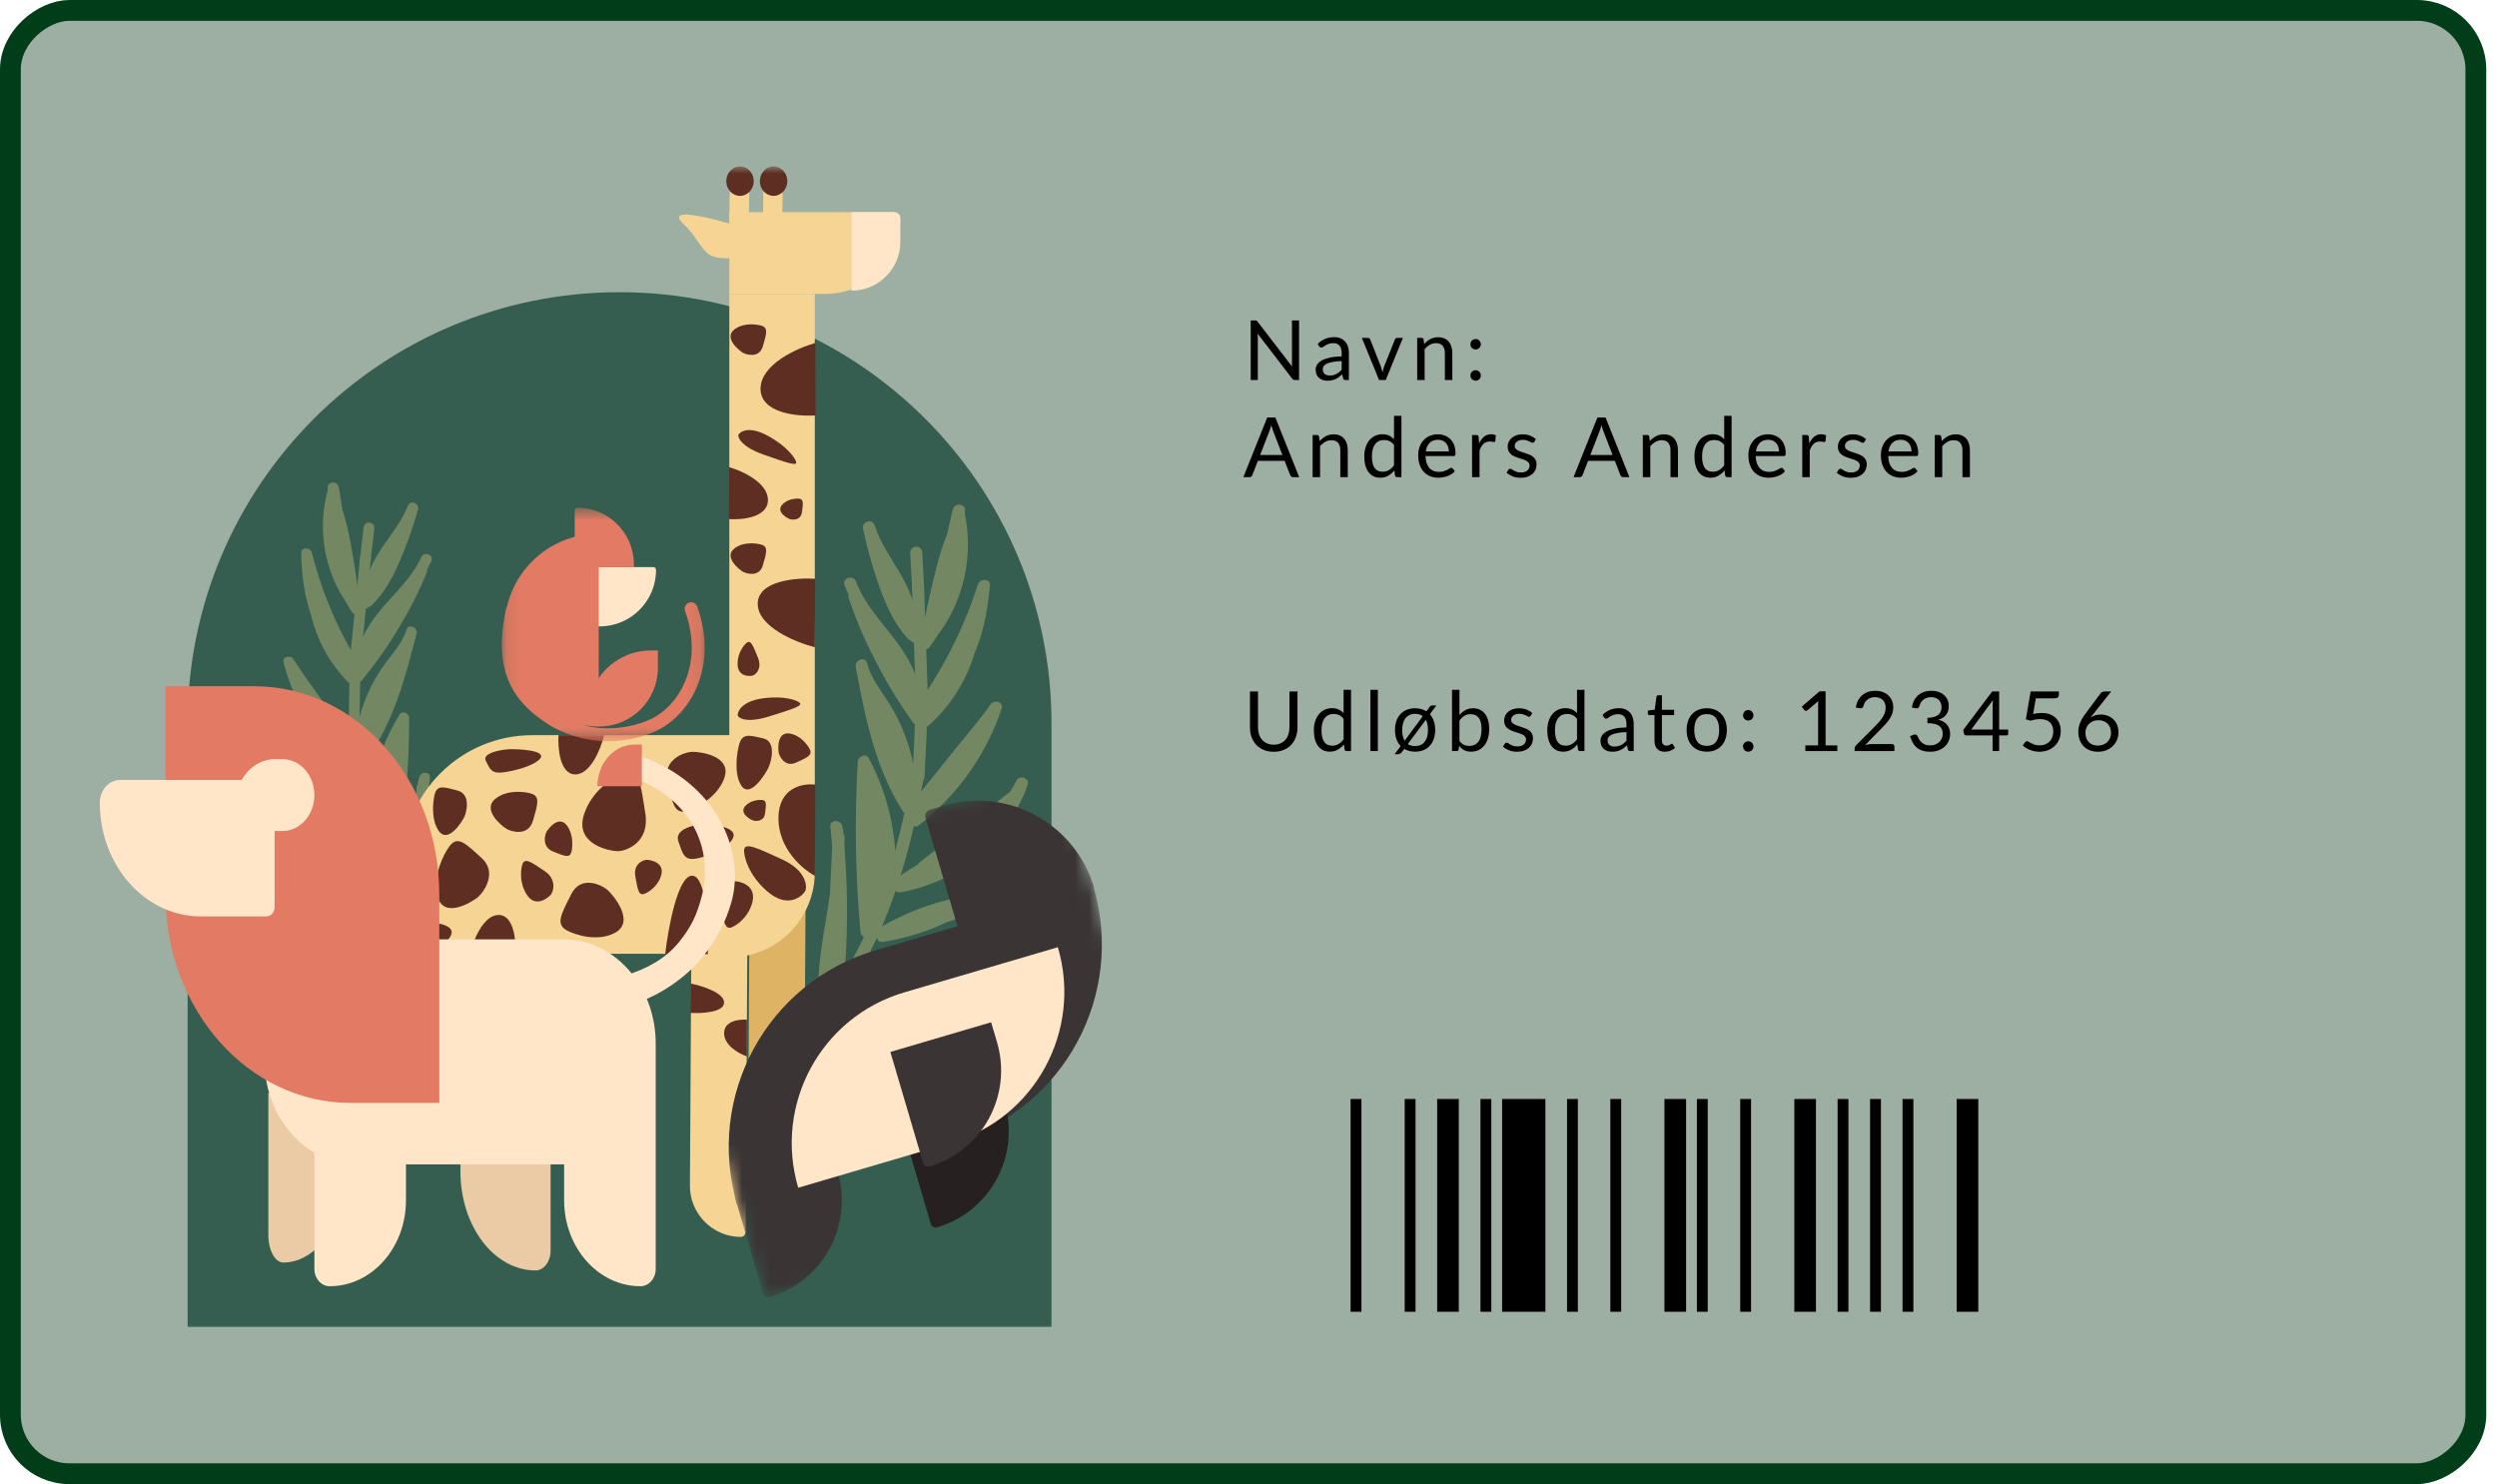<svg width="180" height="107" viewBox="0 0 180 107" fill="none" xmlns="http://www.w3.org/2000/svg">
<rect x="0.75" y="106.25" width="105.5" height="177.725" rx="4.25" transform="rotate(-90 0.75 106.25)" fill="#9CAFA2" stroke="#013D19" stroke-width="1.5"/>
<path d="M91.82 53.688C91.998 53.688 92.157 53.658 92.297 53.598C92.437 53.538 92.555 53.454 92.651 53.346C92.749 53.238 92.823 53.109 92.873 52.959C92.925 52.809 92.951 52.644 92.951 52.464V49.851H93.53V52.464C93.53 52.712 93.49 52.942 93.41 53.154C93.332 53.366 93.219 53.55 93.071 53.706C92.925 53.86 92.746 53.981 92.534 54.069C92.322 54.157 92.084 54.201 91.82 54.201C91.556 54.201 91.318 54.157 91.106 54.069C90.894 53.981 90.714 53.86 90.566 53.706C90.418 53.55 90.304 53.366 90.224 53.154C90.146 52.942 90.107 52.712 90.107 52.464V49.851H90.686V52.461C90.686 52.641 90.711 52.806 90.761 52.956C90.813 53.106 90.887 53.235 90.983 53.343C91.081 53.451 91.2 53.536 91.34 53.598C91.482 53.658 91.642 53.688 91.82 53.688ZM96.856 51.834C96.756 51.7 96.648 51.607 96.532 51.555C96.416 51.501 96.286 51.474 96.142 51.474C95.86 51.474 95.643 51.575 95.491 51.777C95.339 51.979 95.263 52.267 95.263 52.641C95.263 52.839 95.28 53.009 95.314 53.151C95.348 53.291 95.398 53.407 95.464 53.499C95.53 53.589 95.611 53.655 95.707 53.697C95.803 53.739 95.912 53.76 96.034 53.76C96.21 53.76 96.363 53.72 96.493 53.64C96.625 53.56 96.746 53.447 96.856 53.301V51.834ZM97.39 49.731V54.15H97.072C96.996 54.15 96.948 54.113 96.928 54.039L96.88 53.67C96.75 53.826 96.602 53.952 96.436 54.048C96.27 54.144 96.078 54.192 95.86 54.192C95.686 54.192 95.528 54.159 95.386 54.093C95.244 54.025 95.123 53.926 95.023 53.796C94.923 53.666 94.846 53.504 94.792 53.31C94.738 53.116 94.711 52.893 94.711 52.641C94.711 52.417 94.741 52.209 94.801 52.017C94.861 51.823 94.947 51.655 95.059 51.513C95.171 51.371 95.308 51.26 95.47 51.18C95.634 51.098 95.818 51.057 96.022 51.057C96.208 51.057 96.367 51.089 96.499 51.153C96.633 51.215 96.752 51.302 96.856 51.414V49.731H97.39ZM99.326 49.731V54.15H98.791V49.731H99.326ZM101.484 53.646C101.624 53.742 101.8 53.79 102.012 53.79C102.162 53.79 102.294 53.764 102.408 53.712C102.524 53.658 102.621 53.581 102.699 53.481C102.779 53.381 102.839 53.26 102.879 53.118C102.919 52.974 102.939 52.812 102.939 52.632C102.939 52.33 102.887 52.083 102.783 51.891L101.484 53.646ZM102.564 51.633C102.418 51.521 102.234 51.465 102.012 51.465C101.86 51.465 101.726 51.492 101.61 51.546C101.494 51.6 101.396 51.677 101.316 51.777C101.238 51.877 101.179 52 101.139 52.146C101.099 52.29 101.079 52.452 101.079 52.632C101.079 52.952 101.138 53.209 101.256 53.403L102.564 51.633ZM103.074 51.495C103.198 51.633 103.293 51.797 103.359 51.987C103.425 52.177 103.458 52.391 103.458 52.629C103.458 52.869 103.424 53.085 103.356 53.277C103.29 53.469 103.194 53.633 103.068 53.769C102.942 53.905 102.79 54.01 102.612 54.084C102.434 54.156 102.234 54.192 102.012 54.192C101.86 54.192 101.718 54.175 101.586 54.141C101.456 54.107 101.337 54.058 101.229 53.994L101.064 54.216C101.024 54.276 100.973 54.318 100.911 54.342C100.851 54.366 100.792 54.378 100.734 54.378H100.533L100.968 53.79C100.836 53.652 100.735 53.486 100.665 53.292C100.595 53.096 100.56 52.875 100.56 52.629C100.56 52.391 100.593 52.176 100.659 51.984C100.727 51.79 100.824 51.625 100.95 51.489C101.076 51.353 101.228 51.248 101.406 51.174C101.586 51.1 101.788 51.063 102.012 51.063C102.17 51.063 102.316 51.082 102.45 51.12C102.586 51.158 102.71 51.212 102.822 51.282L103.026 51.009C103.062 50.953 103.096 50.914 103.128 50.892C103.162 50.87 103.212 50.859 103.278 50.859H103.545L103.074 51.495ZM105.207 53.418C105.305 53.55 105.412 53.643 105.528 53.697C105.646 53.751 105.775 53.778 105.915 53.778C106.201 53.778 106.42 53.677 106.572 53.475C106.724 53.273 106.8 52.972 106.8 52.572C106.8 52.2 106.732 51.927 106.596 51.753C106.462 51.577 106.27 51.489 106.02 51.489C105.846 51.489 105.694 51.529 105.564 51.609C105.436 51.689 105.317 51.802 105.207 51.948V53.418ZM105.207 51.549C105.335 51.401 105.479 51.283 105.639 51.195C105.801 51.107 105.987 51.063 106.197 51.063C106.375 51.063 106.535 51.097 106.677 51.165C106.821 51.233 106.943 51.332 107.043 51.462C107.143 51.59 107.219 51.746 107.271 51.93C107.325 52.114 107.352 52.321 107.352 52.551C107.352 52.797 107.322 53.021 107.262 53.223C107.202 53.425 107.115 53.598 107.001 53.742C106.889 53.884 106.752 53.995 106.59 54.075C106.428 54.153 106.246 54.192 106.044 54.192C105.844 54.192 105.675 54.155 105.537 54.081C105.401 54.005 105.282 53.898 105.18 53.76L105.153 54.036C105.137 54.112 105.091 54.15 105.015 54.15H104.67V49.731H105.207V51.549ZM110.337 51.612C110.313 51.656 110.276 51.678 110.226 51.678C110.196 51.678 110.162 51.667 110.124 51.645C110.086 51.623 110.039 51.599 109.983 51.573C109.929 51.545 109.864 51.52 109.788 51.498C109.712 51.474 109.622 51.462 109.518 51.462C109.428 51.462 109.347 51.474 109.275 51.498C109.203 51.52 109.141 51.551 109.089 51.591C109.039 51.631 109 51.678 108.972 51.732C108.946 51.784 108.933 51.841 108.933 51.903C108.933 51.981 108.955 52.046 108.999 52.098C109.045 52.15 109.105 52.195 109.179 52.233C109.253 52.271 109.337 52.305 109.431 52.335C109.525 52.363 109.621 52.394 109.719 52.428C109.819 52.46 109.916 52.496 110.01 52.536C110.104 52.576 110.188 52.626 110.262 52.686C110.336 52.746 110.395 52.82 110.439 52.908C110.485 52.994 110.508 53.098 110.508 53.22C110.508 53.36 110.483 53.49 110.433 53.61C110.383 53.728 110.309 53.831 110.211 53.919C110.113 54.005 109.993 54.073 109.851 54.123C109.709 54.173 109.545 54.198 109.359 54.198C109.147 54.198 108.955 54.164 108.783 54.096C108.611 54.026 108.465 53.937 108.345 53.829L108.471 53.625C108.487 53.599 108.506 53.579 108.528 53.565C108.55 53.551 108.578 53.544 108.612 53.544C108.648 53.544 108.686 53.558 108.726 53.586C108.766 53.614 108.814 53.645 108.87 53.679C108.928 53.713 108.998 53.744 109.08 53.772C109.162 53.8 109.264 53.814 109.386 53.814C109.49 53.814 109.581 53.801 109.659 53.775C109.737 53.747 109.802 53.71 109.854 53.664C109.906 53.618 109.944 53.565 109.968 53.505C109.994 53.445 110.007 53.381 110.007 53.313C110.007 53.229 109.984 53.16 109.938 53.106C109.894 53.05 109.835 53.003 109.761 52.965C109.687 52.925 109.602 52.891 109.506 52.863C109.412 52.833 109.315 52.802 109.215 52.77C109.117 52.738 109.02 52.702 108.924 52.662C108.83 52.62 108.746 52.568 108.672 52.506C108.598 52.444 108.538 52.368 108.492 52.278C108.448 52.186 108.426 52.075 108.426 51.945C108.426 51.829 108.45 51.718 108.498 51.612C108.546 51.504 108.616 51.41 108.708 51.33C108.8 51.248 108.913 51.183 109.047 51.135C109.181 51.087 109.334 51.063 109.506 51.063C109.706 51.063 109.885 51.095 110.043 51.159C110.203 51.221 110.341 51.307 110.457 51.417L110.337 51.612ZM113.683 51.834C113.583 51.7 113.475 51.607 113.359 51.555C113.243 51.501 113.113 51.474 112.969 51.474C112.687 51.474 112.47 51.575 112.318 51.777C112.166 51.979 112.09 52.267 112.09 52.641C112.09 52.839 112.107 53.009 112.141 53.151C112.175 53.291 112.225 53.407 112.291 53.499C112.357 53.589 112.438 53.655 112.534 53.697C112.63 53.739 112.739 53.76 112.861 53.76C113.037 53.76 113.19 53.72 113.32 53.64C113.452 53.56 113.573 53.447 113.683 53.301V51.834ZM114.217 49.731V54.15H113.899C113.823 54.15 113.775 54.113 113.755 54.039L113.707 53.67C113.577 53.826 113.429 53.952 113.263 54.048C113.097 54.144 112.905 54.192 112.687 54.192C112.513 54.192 112.355 54.159 112.213 54.093C112.071 54.025 111.95 53.926 111.85 53.796C111.75 53.666 111.673 53.504 111.619 53.31C111.565 53.116 111.538 52.893 111.538 52.641C111.538 52.417 111.568 52.209 111.628 52.017C111.688 51.823 111.774 51.655 111.886 51.513C111.998 51.371 112.135 51.26 112.297 51.18C112.461 51.098 112.645 51.057 112.849 51.057C113.035 51.057 113.194 51.089 113.326 51.153C113.46 51.215 113.579 51.302 113.683 51.414V49.731H114.217ZM117.247 52.782C117.001 52.79 116.791 52.81 116.617 52.842C116.445 52.872 116.304 52.912 116.194 52.962C116.086 53.012 116.007 53.071 115.957 53.139C115.909 53.207 115.885 53.283 115.885 53.367C115.885 53.447 115.898 53.516 115.924 53.574C115.95 53.632 115.985 53.68 116.029 53.718C116.075 53.754 116.128 53.781 116.188 53.799C116.25 53.815 116.316 53.823 116.386 53.823C116.48 53.823 116.566 53.814 116.644 53.796C116.722 53.776 116.795 53.748 116.863 53.712C116.933 53.676 116.999 53.633 117.061 53.583C117.125 53.533 117.187 53.476 117.247 53.412V52.782ZM115.522 51.54C115.69 51.378 115.871 51.257 116.065 51.177C116.259 51.097 116.474 51.057 116.71 51.057C116.88 51.057 117.031 51.085 117.163 51.141C117.295 51.197 117.406 51.275 117.496 51.375C117.586 51.475 117.654 51.596 117.7 51.738C117.746 51.88 117.769 52.036 117.769 52.206V54.15H117.532C117.48 54.15 117.44 54.142 117.412 54.126C117.384 54.108 117.362 54.074 117.346 54.024L117.286 53.736C117.206 53.81 117.128 53.876 117.052 53.934C116.976 53.99 116.896 54.038 116.812 54.078C116.728 54.116 116.638 54.145 116.542 54.165C116.448 54.187 116.343 54.198 116.227 54.198C116.109 54.198 115.998 54.182 115.894 54.15C115.79 54.116 115.699 54.066 115.621 54C115.545 53.934 115.484 53.851 115.438 53.751C115.394 53.649 115.372 53.529 115.372 53.391C115.372 53.271 115.405 53.156 115.471 53.046C115.537 52.934 115.644 52.835 115.792 52.749C115.94 52.663 116.133 52.593 116.371 52.539C116.609 52.483 116.901 52.451 117.247 52.443V52.206C117.247 51.97 117.196 51.792 117.094 51.672C116.992 51.55 116.843 51.489 116.647 51.489C116.515 51.489 116.404 51.506 116.314 51.54C116.226 51.572 116.149 51.609 116.083 51.651C116.019 51.691 115.963 51.728 115.915 51.762C115.869 51.794 115.823 51.81 115.777 51.81C115.741 51.81 115.71 51.801 115.684 51.783C115.658 51.763 115.636 51.739 115.618 51.711L115.522 51.54ZM120.015 54.198C119.775 54.198 119.59 54.131 119.46 53.997C119.332 53.863 119.268 53.67 119.268 53.418V51.558H118.902C118.87 51.558 118.843 51.549 118.821 51.531C118.799 51.511 118.788 51.481 118.788 51.441V51.228L119.286 51.165L119.409 50.226C119.415 50.196 119.428 50.172 119.448 50.154C119.47 50.134 119.498 50.124 119.532 50.124H119.802V51.171H120.681V51.558H119.802V53.382C119.802 53.51 119.833 53.605 119.895 53.667C119.957 53.729 120.037 53.76 120.135 53.76C120.191 53.76 120.239 53.753 120.279 53.739C120.321 53.723 120.357 53.706 120.387 53.688C120.417 53.67 120.442 53.654 120.462 53.64C120.484 53.624 120.503 53.616 120.519 53.616C120.547 53.616 120.572 53.633 120.594 53.667L120.75 53.922C120.658 54.008 120.547 54.076 120.417 54.126C120.287 54.174 120.153 54.198 120.015 54.198ZM123.036 51.063C123.258 51.063 123.458 51.1 123.636 51.174C123.814 51.248 123.966 51.353 124.092 51.489C124.218 51.625 124.314 51.79 124.38 51.984C124.448 52.176 124.482 52.391 124.482 52.629C124.482 52.869 124.448 53.085 124.38 53.277C124.314 53.469 124.218 53.633 124.092 53.769C123.966 53.905 123.814 54.01 123.636 54.084C123.458 54.156 123.258 54.192 123.036 54.192C122.812 54.192 122.61 54.156 122.43 54.084C122.252 54.01 122.1 53.905 121.974 53.769C121.848 53.633 121.751 53.469 121.683 53.277C121.617 53.085 121.584 52.869 121.584 52.629C121.584 52.391 121.617 52.176 121.683 51.984C121.751 51.79 121.848 51.625 121.974 51.489C122.1 51.353 122.252 51.248 122.43 51.174C122.61 51.1 122.812 51.063 123.036 51.063ZM123.036 53.775C123.336 53.775 123.56 53.675 123.708 53.475C123.856 53.273 123.93 52.992 123.93 52.632C123.93 52.27 123.856 51.988 123.708 51.786C123.56 51.584 123.336 51.483 123.036 51.483C122.884 51.483 122.751 51.509 122.637 51.561C122.525 51.613 122.431 51.688 122.355 51.786C122.281 51.884 122.225 52.005 122.187 52.149C122.151 52.291 122.133 52.452 122.133 52.632C122.133 52.992 122.207 53.273 122.355 53.475C122.505 53.675 122.732 53.775 123.036 53.775ZM125.651 53.82C125.651 53.768 125.66 53.719 125.678 53.673C125.698 53.627 125.724 53.587 125.756 53.553C125.79 53.519 125.83 53.492 125.876 53.472C125.922 53.452 125.971 53.442 126.023 53.442C126.075 53.442 126.124 53.452 126.17 53.472C126.216 53.492 126.256 53.519 126.29 53.553C126.324 53.587 126.351 53.627 126.371 53.673C126.391 53.719 126.401 53.768 126.401 53.82C126.401 53.874 126.391 53.924 126.371 53.97C126.351 54.014 126.324 54.053 126.29 54.087C126.256 54.121 126.216 54.147 126.17 54.165C126.124 54.185 126.075 54.195 126.023 54.195C125.971 54.195 125.922 54.185 125.876 54.165C125.83 54.147 125.79 54.121 125.756 54.087C125.724 54.053 125.698 54.014 125.678 53.97C125.66 53.924 125.651 53.874 125.651 53.82ZM125.651 51.57C125.651 51.518 125.66 51.469 125.678 51.423C125.698 51.377 125.724 51.337 125.756 51.303C125.79 51.269 125.83 51.242 125.876 51.222C125.922 51.202 125.971 51.192 126.023 51.192C126.075 51.192 126.124 51.202 126.17 51.222C126.216 51.242 126.256 51.269 126.29 51.303C126.324 51.337 126.351 51.377 126.371 51.423C126.391 51.469 126.401 51.518 126.401 51.57C126.401 51.624 126.391 51.674 126.371 51.72C126.351 51.764 126.324 51.803 126.29 51.837C126.256 51.871 126.216 51.898 126.17 51.918C126.124 51.936 126.075 51.945 126.023 51.945C125.971 51.945 125.922 51.936 125.876 51.918C125.83 51.898 125.79 51.871 125.756 51.837C125.724 51.803 125.698 51.764 125.678 51.72C125.66 51.674 125.651 51.624 125.651 51.57ZM132.445 53.742V54.15H130.141V53.742H131.062V50.811C131.062 50.723 131.065 50.634 131.071 50.544L130.306 51.201C130.28 51.223 130.254 51.237 130.228 51.243C130.202 51.247 130.178 51.247 130.156 51.243C130.134 51.239 130.113 51.231 130.093 51.219C130.075 51.207 130.061 51.194 130.051 51.18L129.883 50.949L131.164 49.842H131.599V53.742H132.445ZM136.373 53.643C136.431 53.643 136.477 53.66 136.511 53.694C136.545 53.728 136.562 53.772 136.562 53.826V54.15H133.694V53.967C133.694 53.929 133.702 53.89 133.718 53.85C133.734 53.81 133.759 53.773 133.793 53.739L135.17 52.356C135.284 52.24 135.388 52.129 135.482 52.023C135.576 51.915 135.656 51.807 135.722 51.699C135.788 51.591 135.839 51.482 135.875 51.372C135.911 51.26 135.929 51.141 135.929 51.015C135.929 50.889 135.909 50.779 135.869 50.685C135.829 50.589 135.774 50.51 135.704 50.448C135.636 50.386 135.555 50.34 135.461 50.31C135.367 50.278 135.266 50.262 135.158 50.262C135.048 50.262 134.947 50.278 134.855 50.31C134.763 50.342 134.681 50.387 134.609 50.445C134.539 50.501 134.48 50.568 134.432 50.646C134.384 50.724 134.35 50.81 134.33 50.904C134.306 50.974 134.273 51.021 134.231 51.045C134.191 51.067 134.134 51.073 134.06 51.063L133.781 51.015C133.809 50.819 133.863 50.646 133.943 50.496C134.025 50.344 134.127 50.217 134.249 50.115C134.373 50.013 134.514 49.936 134.672 49.884C134.83 49.83 135.001 49.803 135.185 49.803C135.367 49.803 135.537 49.83 135.695 49.884C135.853 49.938 135.99 50.017 136.106 50.121C136.222 50.223 136.313 50.348 136.379 50.496C136.445 50.644 136.478 50.812 136.478 51C136.478 51.16 136.454 51.309 136.406 51.447C136.358 51.583 136.293 51.713 136.211 51.837C136.129 51.961 136.034 52.082 135.926 52.2C135.82 52.318 135.707 52.437 135.587 52.557L134.453 53.715C134.533 53.693 134.614 53.676 134.696 53.664C134.778 53.65 134.857 53.643 134.933 53.643H136.373ZM137.822 51.015C137.85 50.819 137.904 50.646 137.984 50.496C138.064 50.344 138.165 50.217 138.287 50.115C138.411 50.013 138.552 49.936 138.71 49.884C138.87 49.83 139.042 49.803 139.226 49.803C139.408 49.803 139.576 49.829 139.73 49.881C139.884 49.933 140.016 50.007 140.126 50.103C140.238 50.199 140.325 50.315 140.387 50.451C140.449 50.587 140.48 50.738 140.48 50.904C140.48 51.04 140.462 51.162 140.426 51.27C140.392 51.376 140.342 51.469 140.276 51.549C140.212 51.629 140.134 51.697 140.042 51.753C139.95 51.809 139.847 51.855 139.733 51.891C140.013 51.963 140.223 52.087 140.363 52.263C140.505 52.437 140.576 52.655 140.576 52.917C140.576 53.115 140.538 53.293 140.462 53.451C140.388 53.609 140.286 53.744 140.156 53.856C140.026 53.966 139.874 54.051 139.7 54.111C139.528 54.169 139.343 54.198 139.145 54.198C138.917 54.198 138.722 54.17 138.56 54.114C138.398 54.056 138.261 53.977 138.149 53.877C138.037 53.777 137.945 53.659 137.873 53.523C137.801 53.385 137.74 53.236 137.69 53.076L137.921 52.98C137.981 52.954 138.039 52.947 138.095 52.959C138.153 52.971 138.195 53.004 138.221 53.058C138.247 53.114 138.279 53.181 138.317 53.259C138.357 53.337 138.411 53.412 138.479 53.484C138.547 53.556 138.633 53.617 138.737 53.667C138.843 53.717 138.977 53.742 139.139 53.742C139.289 53.742 139.42 53.718 139.532 53.67C139.646 53.62 139.74 53.556 139.814 53.478C139.89 53.4 139.947 53.313 139.985 53.217C140.023 53.121 140.042 53.026 140.042 52.932C140.042 52.816 140.027 52.71 139.997 52.614C139.967 52.518 139.911 52.435 139.829 52.365C139.747 52.295 139.634 52.24 139.49 52.2C139.348 52.16 139.165 52.14 138.941 52.14V51.753C139.125 51.751 139.281 51.731 139.409 51.693C139.539 51.655 139.644 51.603 139.724 51.537C139.806 51.471 139.865 51.392 139.901 51.3C139.939 51.208 139.958 51.106 139.958 50.994C139.958 50.87 139.938 50.762 139.898 50.67C139.86 50.578 139.807 50.502 139.739 50.442C139.671 50.382 139.59 50.337 139.496 50.307C139.404 50.277 139.304 50.262 139.196 50.262C139.088 50.262 138.987 50.278 138.893 50.31C138.801 50.342 138.719 50.387 138.647 50.445C138.577 50.501 138.518 50.568 138.47 50.646C138.422 50.724 138.388 50.81 138.368 50.904C138.342 50.974 138.309 51.021 138.269 51.045C138.231 51.067 138.175 51.073 138.101 51.063L137.822 51.015ZM143.643 52.599V50.826C143.643 50.774 143.645 50.717 143.649 50.655C143.653 50.593 143.659 50.53 143.667 50.466L142.101 52.599H143.643ZM144.762 52.599V52.905C144.762 52.937 144.752 52.964 144.732 52.986C144.714 53.008 144.685 53.019 144.645 53.019H144.111V54.15H143.643V53.019H141.735C141.695 53.019 141.66 53.008 141.63 52.986C141.602 52.962 141.584 52.933 141.576 52.899L141.522 52.626L143.613 49.851H144.111V52.599H144.762ZM146.559 51.474C146.783 51.426 146.989 51.402 147.177 51.402C147.401 51.402 147.599 51.435 147.771 51.501C147.943 51.567 148.086 51.658 148.2 51.774C148.316 51.89 148.403 52.027 148.461 52.185C148.521 52.343 148.551 52.515 148.551 52.701C148.551 52.929 148.511 53.135 148.431 53.319C148.353 53.503 148.244 53.661 148.104 53.793C147.966 53.923 147.803 54.023 147.615 54.093C147.427 54.163 147.224 54.198 147.006 54.198C146.88 54.198 146.759 54.185 146.643 54.159C146.527 54.135 146.418 54.102 146.316 54.06C146.216 54.018 146.123 53.97 146.037 53.916C145.951 53.862 145.875 53.805 145.809 53.745L145.974 53.517C146.01 53.465 146.057 53.439 146.115 53.439C146.155 53.439 146.2 53.455 146.25 53.487C146.3 53.517 146.361 53.551 146.433 53.589C146.505 53.627 146.589 53.662 146.685 53.694C146.783 53.724 146.899 53.739 147.033 53.739C147.183 53.739 147.318 53.715 147.438 53.667C147.558 53.619 147.661 53.551 147.747 53.463C147.833 53.373 147.899 53.266 147.945 53.142C147.991 53.018 148.014 52.879 148.014 52.725C148.014 52.591 147.994 52.47 147.954 52.362C147.916 52.254 147.857 52.162 147.777 52.086C147.699 52.01 147.601 51.951 147.483 51.909C147.365 51.867 147.227 51.846 147.069 51.846C146.961 51.846 146.848 51.855 146.73 51.873C146.614 51.891 146.495 51.92 146.373 51.96L146.037 51.861L146.382 49.851H148.419V50.085C148.419 50.161 148.395 50.224 148.347 50.274C148.301 50.322 148.221 50.346 148.107 50.346H146.757L146.559 51.474ZM151.227 53.754C151.371 53.754 151.501 53.731 151.617 53.685C151.735 53.639 151.835 53.575 151.917 53.493C152.001 53.411 152.065 53.314 152.109 53.202C152.155 53.09 152.178 52.968 152.178 52.836C152.178 52.696 152.156 52.57 152.112 52.458C152.068 52.344 152.005 52.248 151.923 52.17C151.843 52.09 151.747 52.029 151.635 51.987C151.523 51.945 151.4 51.924 151.266 51.924C151.122 51.924 150.992 51.949 150.876 51.999C150.76 52.047 150.661 52.113 150.579 52.197C150.499 52.279 150.437 52.375 150.393 52.485C150.351 52.593 150.33 52.706 150.33 52.824C150.33 52.962 150.35 53.088 150.39 53.202C150.43 53.316 150.488 53.414 150.564 53.496C150.642 53.578 150.736 53.642 150.846 53.688C150.958 53.732 151.085 53.754 151.227 53.754ZM150.915 51.462C150.877 51.51 150.84 51.557 150.804 51.603C150.77 51.647 150.737 51.691 150.705 51.735C150.807 51.665 150.919 51.611 151.041 51.573C151.163 51.535 151.296 51.516 151.44 51.516C151.614 51.516 151.778 51.545 151.932 51.603C152.086 51.659 152.22 51.742 152.334 51.852C152.45 51.96 152.542 52.094 152.61 52.254C152.678 52.412 152.712 52.593 152.712 52.797C152.712 52.995 152.676 53.179 152.604 53.349C152.532 53.519 152.431 53.667 152.301 53.793C152.173 53.919 152.018 54.018 151.836 54.09C151.656 54.162 151.457 54.198 151.239 54.198C151.023 54.198 150.827 54.164 150.651 54.096C150.475 54.026 150.325 53.928 150.201 53.802C150.079 53.674 149.984 53.52 149.916 53.34C149.85 53.158 149.817 52.955 149.817 52.731C149.817 52.543 149.858 52.343 149.94 52.131C150.024 51.917 150.157 51.689 150.339 51.447L151.431 49.98C151.459 49.944 151.497 49.914 151.545 49.89C151.595 49.864 151.652 49.851 151.716 49.851H152.19L150.915 51.462Z" fill="black"/>
<path d="M93.644 23.101V27.4H93.353C93.307 27.4 93.268 27.392 93.236 27.376C93.206 27.36 93.176 27.333 93.146 27.295L90.659 24.055C90.663 24.105 90.666 24.154 90.668 24.202C90.67 24.25 90.671 24.295 90.671 24.337V27.4H90.161V23.101H90.461C90.487 23.101 90.509 23.103 90.527 23.107C90.545 23.109 90.561 23.114 90.575 23.122C90.589 23.128 90.603 23.138 90.617 23.152C90.631 23.164 90.646 23.18 90.662 23.2L93.149 26.437C93.145 26.385 93.141 26.335 93.137 26.287C93.135 26.237 93.134 26.19 93.134 26.146V23.101H93.644ZM96.716 26.032C96.47 26.04 96.26 26.06 96.086 26.092C95.914 26.122 95.773 26.162 95.663 26.212C95.555 26.262 95.476 26.321 95.426 26.389C95.378 26.457 95.354 26.533 95.354 26.617C95.354 26.697 95.367 26.766 95.393 26.824C95.419 26.882 95.454 26.93 95.498 26.968C95.544 27.004 95.597 27.031 95.657 27.049C95.719 27.065 95.785 27.073 95.855 27.073C95.949 27.073 96.035 27.064 96.113 27.046C96.191 27.026 96.264 26.998 96.332 26.962C96.402 26.926 96.468 26.883 96.53 26.833C96.594 26.783 96.656 26.726 96.716 26.662V26.032ZM94.991 24.79C95.159 24.628 95.34 24.507 95.534 24.427C95.728 24.347 95.943 24.307 96.179 24.307C96.349 24.307 96.5 24.335 96.632 24.391C96.764 24.447 96.875 24.525 96.965 24.625C97.055 24.725 97.123 24.846 97.169 24.988C97.215 25.13 97.238 25.286 97.238 25.456V27.4H97.001C96.949 27.4 96.909 27.392 96.881 27.376C96.853 27.358 96.831 27.324 96.815 27.274L96.755 26.986C96.675 27.06 96.597 27.126 96.521 27.184C96.445 27.24 96.365 27.288 96.281 27.328C96.197 27.366 96.107 27.395 96.011 27.415C95.917 27.437 95.812 27.448 95.696 27.448C95.578 27.448 95.467 27.432 95.363 27.4C95.259 27.366 95.168 27.316 95.09 27.25C95.014 27.184 94.953 27.101 94.907 27.001C94.863 26.899 94.841 26.779 94.841 26.641C94.841 26.521 94.874 26.406 94.94 26.296C95.006 26.184 95.113 26.085 95.261 25.999C95.409 25.913 95.602 25.843 95.84 25.789C96.078 25.733 96.37 25.701 96.716 25.693V25.456C96.716 25.22 96.665 25.042 96.563 24.922C96.461 24.8 96.312 24.739 96.116 24.739C95.984 24.739 95.873 24.756 95.783 24.79C95.695 24.822 95.618 24.859 95.552 24.901C95.488 24.941 95.432 24.978 95.384 25.012C95.338 25.044 95.292 25.06 95.246 25.06C95.21 25.06 95.179 25.051 95.153 25.033C95.127 25.013 95.105 24.989 95.087 24.961L94.991 24.79ZM101.131 24.361L99.892 27.4H99.412L98.173 24.361H98.608C98.652 24.361 98.688 24.372 98.716 24.394C98.744 24.416 98.763 24.442 98.773 24.472L99.544 26.428C99.568 26.502 99.589 26.574 99.607 26.644C99.625 26.714 99.642 26.784 99.658 26.854C99.674 26.784 99.691 26.714 99.709 26.644C99.727 26.574 99.749 26.502 99.775 26.428L100.555 24.472C100.567 24.44 100.587 24.414 100.615 24.394C100.643 24.372 100.676 24.361 100.714 24.361H101.131ZM102.665 24.802C102.731 24.728 102.801 24.661 102.875 24.601C102.949 24.541 103.027 24.49 103.109 24.448C103.193 24.404 103.281 24.371 103.373 24.349C103.467 24.325 103.568 24.313 103.676 24.313C103.842 24.313 103.988 24.341 104.114 24.397C104.242 24.451 104.348 24.529 104.432 24.631C104.518 24.731 104.583 24.852 104.627 24.994C104.671 25.136 104.693 25.293 104.693 25.465V27.4H104.156V25.465C104.156 25.235 104.103 25.057 103.997 24.931C103.893 24.803 103.734 24.739 103.52 24.739C103.362 24.739 103.214 24.777 103.076 24.853C102.94 24.929 102.814 25.032 102.698 25.162V27.4H102.161V24.361H102.482C102.558 24.361 102.605 24.398 102.623 24.472L102.665 24.802ZM105.999 27.07C105.999 27.018 106.008 26.969 106.026 26.923C106.046 26.877 106.072 26.837 106.104 26.803C106.138 26.769 106.178 26.742 106.224 26.722C106.27 26.702 106.319 26.692 106.371 26.692C106.423 26.692 106.472 26.702 106.518 26.722C106.564 26.742 106.604 26.769 106.638 26.803C106.672 26.837 106.699 26.877 106.719 26.923C106.739 26.969 106.749 27.018 106.749 27.07C106.749 27.124 106.739 27.174 106.719 27.22C106.699 27.264 106.672 27.303 106.638 27.337C106.604 27.371 106.564 27.397 106.518 27.415C106.472 27.435 106.423 27.445 106.371 27.445C106.319 27.445 106.27 27.435 106.224 27.415C106.178 27.397 106.138 27.371 106.104 27.337C106.072 27.303 106.046 27.264 106.026 27.22C106.008 27.174 105.999 27.124 105.999 27.07ZM105.999 24.82C105.999 24.768 106.008 24.719 106.026 24.673C106.046 24.627 106.072 24.587 106.104 24.553C106.138 24.519 106.178 24.492 106.224 24.472C106.27 24.452 106.319 24.442 106.371 24.442C106.423 24.442 106.472 24.452 106.518 24.472C106.564 24.492 106.604 24.519 106.638 24.553C106.672 24.587 106.699 24.627 106.719 24.673C106.739 24.719 106.749 24.768 106.749 24.82C106.749 24.874 106.739 24.924 106.719 24.97C106.699 25.014 106.672 25.053 106.638 25.087C106.604 25.121 106.564 25.148 106.518 25.168C106.472 25.186 106.423 25.195 106.371 25.195C106.319 25.195 106.27 25.186 106.224 25.168C106.178 25.148 106.138 25.121 106.104 25.087C106.072 25.053 106.046 25.014 106.026 24.97C106.008 24.924 105.999 24.874 105.999 24.82ZM92.444 32.804L91.769 31.055C91.749 31.003 91.728 30.943 91.706 30.875C91.684 30.805 91.663 30.731 91.643 30.653C91.601 30.815 91.558 30.95 91.514 31.058L90.839 32.804H92.444ZM93.656 34.4H93.206C93.154 34.4 93.112 34.387 93.08 34.361C93.048 34.335 93.024 34.302 93.008 34.262L92.606 33.224H90.677L90.275 34.262C90.263 34.298 90.24 34.33 90.206 34.358C90.172 34.386 90.13 34.4 90.08 34.4H89.63L91.349 30.101H91.937L93.656 34.4ZM95.128 31.802C95.194 31.728 95.264 31.661 95.338 31.601C95.412 31.541 95.49 31.49 95.572 31.448C95.656 31.404 95.744 31.371 95.836 31.349C95.93 31.325 96.031 31.313 96.139 31.313C96.305 31.313 96.451 31.341 96.577 31.397C96.705 31.451 96.811 31.529 96.895 31.631C96.981 31.731 97.046 31.852 97.09 31.994C97.134 32.136 97.156 32.293 97.156 32.465V34.4H96.619V32.465C96.619 32.235 96.566 32.057 96.46 31.931C96.356 31.803 96.197 31.739 95.983 31.739C95.825 31.739 95.677 31.777 95.539 31.853C95.403 31.929 95.277 32.032 95.161 32.162V34.4H94.624V31.361H94.945C95.021 31.361 95.068 31.398 95.086 31.472L95.128 31.802ZM100.49 32.084C100.39 31.95 100.282 31.857 100.166 31.805C100.05 31.751 99.92 31.724 99.776 31.724C99.494 31.724 99.277 31.825 99.125 32.027C98.973 32.229 98.897 32.517 98.897 32.891C98.897 33.089 98.914 33.259 98.948 33.401C98.982 33.541 99.032 33.657 99.098 33.749C99.164 33.839 99.245 33.905 99.341 33.947C99.437 33.989 99.546 34.01 99.668 34.01C99.844 34.01 99.997 33.97 100.127 33.89C100.259 33.81 100.38 33.697 100.49 33.551V32.084ZM101.024 29.981V34.4H100.706C100.63 34.4 100.582 34.363 100.562 34.289L100.514 33.92C100.384 34.076 100.236 34.202 100.07 34.298C99.904 34.394 99.712 34.442 99.494 34.442C99.32 34.442 99.162 34.409 99.02 34.343C98.878 34.275 98.757 34.176 98.657 34.046C98.557 33.916 98.48 33.754 98.426 33.56C98.372 33.366 98.345 33.143 98.345 32.891C98.345 32.667 98.375 32.459 98.435 32.267C98.495 32.073 98.581 31.905 98.693 31.763C98.805 31.621 98.942 31.51 99.104 31.43C99.268 31.348 99.452 31.307 99.656 31.307C99.842 31.307 100.001 31.339 100.133 31.403C100.267 31.465 100.386 31.552 100.49 31.664V29.981H101.024ZM104.441 32.549C104.441 32.425 104.423 32.312 104.387 32.21C104.353 32.106 104.302 32.017 104.234 31.943C104.168 31.867 104.087 31.809 103.991 31.769C103.895 31.727 103.786 31.706 103.664 31.706C103.408 31.706 103.205 31.781 103.055 31.931C102.907 32.079 102.815 32.285 102.779 32.549H104.441ZM104.873 33.974C104.807 34.054 104.728 34.124 104.636 34.184C104.544 34.242 104.445 34.29 104.339 34.328C104.235 34.366 104.127 34.394 104.015 34.412C103.903 34.432 103.792 34.442 103.682 34.442C103.472 34.442 103.278 34.407 103.1 34.337C102.924 34.265 102.771 34.161 102.641 34.025C102.513 33.887 102.413 33.717 102.341 33.515C102.269 33.313 102.233 33.081 102.233 32.819C102.233 32.607 102.265 32.409 102.329 32.225C102.395 32.041 102.489 31.882 102.611 31.748C102.733 31.612 102.882 31.506 103.058 31.43C103.234 31.352 103.432 31.313 103.652 31.313C103.834 31.313 104.002 31.344 104.156 31.406C104.312 31.466 104.446 31.554 104.558 31.67C104.672 31.784 104.761 31.926 104.825 32.096C104.889 32.264 104.921 32.456 104.921 32.672C104.921 32.756 104.912 32.812 104.894 32.84C104.876 32.868 104.842 32.882 104.792 32.882H102.761C102.767 33.074 102.793 33.241 102.839 33.383C102.887 33.525 102.953 33.644 103.037 33.74C103.121 33.834 103.221 33.905 103.337 33.953C103.453 33.999 103.583 34.022 103.727 34.022C103.861 34.022 103.976 34.007 104.072 33.977C104.17 33.945 104.254 33.911 104.324 33.875C104.394 33.839 104.452 33.806 104.498 33.776C104.546 33.744 104.587 33.728 104.621 33.728C104.665 33.728 104.699 33.745 104.723 33.779L104.873 33.974ZM106.624 31.97C106.72 31.762 106.838 31.6 106.978 31.484C107.118 31.366 107.289 31.307 107.491 31.307C107.555 31.307 107.616 31.314 107.674 31.328C107.734 31.342 107.787 31.364 107.833 31.394L107.794 31.793C107.782 31.843 107.752 31.868 107.704 31.868C107.676 31.868 107.635 31.862 107.581 31.85C107.527 31.838 107.466 31.832 107.398 31.832C107.302 31.832 107.216 31.846 107.14 31.874C107.066 31.902 106.999 31.944 106.939 32C106.881 32.054 106.828 32.122 106.78 32.204C106.734 32.284 106.692 32.376 106.654 32.48V34.4H106.117V31.361H106.423C106.481 31.361 106.521 31.372 106.543 31.394C106.565 31.416 106.58 31.454 106.588 31.508L106.624 31.97ZM110.595 31.862C110.571 31.906 110.534 31.928 110.484 31.928C110.454 31.928 110.42 31.917 110.382 31.895C110.344 31.873 110.297 31.849 110.241 31.823C110.187 31.795 110.122 31.77 110.046 31.748C109.97 31.724 109.88 31.712 109.776 31.712C109.686 31.712 109.605 31.724 109.533 31.748C109.461 31.77 109.399 31.801 109.347 31.841C109.297 31.881 109.258 31.928 109.23 31.982C109.204 32.034 109.191 32.091 109.191 32.153C109.191 32.231 109.213 32.296 109.257 32.348C109.303 32.4 109.363 32.445 109.437 32.483C109.511 32.521 109.595 32.555 109.689 32.585C109.783 32.613 109.879 32.644 109.977 32.678C110.077 32.71 110.174 32.746 110.268 32.786C110.362 32.826 110.446 32.876 110.52 32.936C110.594 32.996 110.653 33.07 110.697 33.158C110.743 33.244 110.766 33.348 110.766 33.47C110.766 33.61 110.741 33.74 110.691 33.86C110.641 33.978 110.567 34.081 110.469 34.169C110.371 34.255 110.251 34.323 110.109 34.373C109.967 34.423 109.803 34.448 109.617 34.448C109.405 34.448 109.213 34.414 109.041 34.346C108.869 34.276 108.723 34.187 108.603 34.079L108.729 33.875C108.745 33.849 108.764 33.829 108.786 33.815C108.808 33.801 108.836 33.794 108.87 33.794C108.906 33.794 108.944 33.808 108.984 33.836C109.024 33.864 109.072 33.895 109.128 33.929C109.186 33.963 109.256 33.994 109.338 34.022C109.42 34.05 109.522 34.064 109.644 34.064C109.748 34.064 109.839 34.051 109.917 34.025C109.995 33.997 110.06 33.96 110.112 33.914C110.164 33.868 110.202 33.815 110.226 33.755C110.252 33.695 110.265 33.631 110.265 33.563C110.265 33.479 110.242 33.41 110.196 33.356C110.152 33.3 110.093 33.253 110.019 33.215C109.945 33.175 109.86 33.141 109.764 33.113C109.67 33.083 109.573 33.052 109.473 33.02C109.375 32.988 109.278 32.952 109.182 32.912C109.088 32.87 109.004 32.818 108.93 32.756C108.856 32.694 108.796 32.618 108.75 32.528C108.706 32.436 108.684 32.325 108.684 32.195C108.684 32.079 108.708 31.968 108.756 31.862C108.804 31.754 108.874 31.66 108.966 31.58C109.058 31.498 109.171 31.433 109.305 31.385C109.439 31.337 109.592 31.313 109.764 31.313C109.964 31.313 110.143 31.345 110.301 31.409C110.461 31.471 110.599 31.557 110.715 31.667L110.595 31.862ZM116.246 32.804L115.571 31.055C115.551 31.003 115.53 30.943 115.508 30.875C115.486 30.805 115.465 30.731 115.445 30.653C115.403 30.815 115.36 30.95 115.316 31.058L114.641 32.804H116.246ZM117.458 34.4H117.008C116.956 34.4 116.914 34.387 116.882 34.361C116.85 34.335 116.826 34.302 116.81 34.262L116.408 33.224H114.479L114.077 34.262C114.065 34.298 114.042 34.33 114.008 34.358C113.974 34.386 113.932 34.4 113.882 34.4H113.432L115.151 30.101H115.739L117.458 34.4ZM118.93 31.802C118.996 31.728 119.066 31.661 119.14 31.601C119.214 31.541 119.292 31.49 119.374 31.448C119.458 31.404 119.546 31.371 119.638 31.349C119.732 31.325 119.833 31.313 119.941 31.313C120.107 31.313 120.253 31.341 120.379 31.397C120.507 31.451 120.613 31.529 120.697 31.631C120.783 31.731 120.848 31.852 120.892 31.994C120.936 32.136 120.958 32.293 120.958 32.465V34.4H120.421V32.465C120.421 32.235 120.368 32.057 120.262 31.931C120.158 31.803 119.999 31.739 119.785 31.739C119.627 31.739 119.479 31.777 119.341 31.853C119.205 31.929 119.079 32.032 118.963 32.162V34.4H118.426V31.361H118.747C118.823 31.361 118.87 31.398 118.888 31.472L118.93 31.802ZM124.291 32.084C124.191 31.95 124.083 31.857 123.967 31.805C123.851 31.751 123.721 31.724 123.577 31.724C123.295 31.724 123.078 31.825 122.926 32.027C122.774 32.229 122.698 32.517 122.698 32.891C122.698 33.089 122.715 33.259 122.749 33.401C122.783 33.541 122.833 33.657 122.899 33.749C122.965 33.839 123.046 33.905 123.142 33.947C123.238 33.989 123.347 34.01 123.469 34.01C123.645 34.01 123.798 33.97 123.928 33.89C124.06 33.81 124.181 33.697 124.291 33.551V32.084ZM124.825 29.981V34.4H124.507C124.431 34.4 124.383 34.363 124.363 34.289L124.315 33.92C124.185 34.076 124.037 34.202 123.871 34.298C123.705 34.394 123.513 34.442 123.295 34.442C123.121 34.442 122.963 34.409 122.821 34.343C122.679 34.275 122.558 34.176 122.458 34.046C122.358 33.916 122.281 33.754 122.227 33.56C122.173 33.366 122.146 33.143 122.146 32.891C122.146 32.667 122.176 32.459 122.236 32.267C122.296 32.073 122.382 31.905 122.494 31.763C122.606 31.621 122.743 31.51 122.905 31.43C123.069 31.348 123.253 31.307 123.457 31.307C123.643 31.307 123.802 31.339 123.934 31.403C124.068 31.465 124.187 31.552 124.291 31.664V29.981H124.825ZM128.243 32.549C128.243 32.425 128.225 32.312 128.189 32.21C128.155 32.106 128.104 32.017 128.036 31.943C127.97 31.867 127.889 31.809 127.793 31.769C127.697 31.727 127.588 31.706 127.466 31.706C127.21 31.706 127.007 31.781 126.857 31.931C126.709 32.079 126.617 32.285 126.581 32.549H128.243ZM128.675 33.974C128.609 34.054 128.53 34.124 128.438 34.184C128.346 34.242 128.247 34.29 128.141 34.328C128.037 34.366 127.929 34.394 127.817 34.412C127.705 34.432 127.594 34.442 127.484 34.442C127.274 34.442 127.08 34.407 126.902 34.337C126.726 34.265 126.573 34.161 126.443 34.025C126.315 33.887 126.215 33.717 126.143 33.515C126.071 33.313 126.035 33.081 126.035 32.819C126.035 32.607 126.067 32.409 126.131 32.225C126.197 32.041 126.291 31.882 126.413 31.748C126.535 31.612 126.684 31.506 126.86 31.43C127.036 31.352 127.234 31.313 127.454 31.313C127.636 31.313 127.804 31.344 127.958 31.406C128.114 31.466 128.248 31.554 128.36 31.67C128.474 31.784 128.563 31.926 128.627 32.096C128.691 32.264 128.723 32.456 128.723 32.672C128.723 32.756 128.714 32.812 128.696 32.84C128.678 32.868 128.644 32.882 128.594 32.882H126.563C126.569 33.074 126.595 33.241 126.641 33.383C126.689 33.525 126.755 33.644 126.839 33.74C126.923 33.834 127.023 33.905 127.139 33.953C127.255 33.999 127.385 34.022 127.529 34.022C127.663 34.022 127.778 34.007 127.874 33.977C127.972 33.945 128.056 33.911 128.126 33.875C128.196 33.839 128.254 33.806 128.3 33.776C128.348 33.744 128.389 33.728 128.423 33.728C128.467 33.728 128.501 33.745 128.525 33.779L128.675 33.974ZM130.426 31.97C130.522 31.762 130.64 31.6 130.78 31.484C130.92 31.366 131.091 31.307 131.293 31.307C131.357 31.307 131.418 31.314 131.476 31.328C131.536 31.342 131.589 31.364 131.635 31.394L131.596 31.793C131.584 31.843 131.554 31.868 131.506 31.868C131.478 31.868 131.437 31.862 131.383 31.85C131.329 31.838 131.268 31.832 131.2 31.832C131.104 31.832 131.018 31.846 130.942 31.874C130.868 31.902 130.801 31.944 130.741 32C130.683 32.054 130.63 32.122 130.582 32.204C130.536 32.284 130.494 32.376 130.456 32.48V34.4H129.919V31.361H130.225C130.283 31.361 130.323 31.372 130.345 31.394C130.367 31.416 130.382 31.454 130.39 31.508L130.426 31.97ZM134.397 31.862C134.373 31.906 134.336 31.928 134.286 31.928C134.256 31.928 134.222 31.917 134.184 31.895C134.146 31.873 134.099 31.849 134.043 31.823C133.989 31.795 133.924 31.77 133.848 31.748C133.772 31.724 133.682 31.712 133.578 31.712C133.488 31.712 133.407 31.724 133.335 31.748C133.263 31.77 133.201 31.801 133.149 31.841C133.099 31.881 133.06 31.928 133.032 31.982C133.006 32.034 132.993 32.091 132.993 32.153C132.993 32.231 133.015 32.296 133.059 32.348C133.105 32.4 133.165 32.445 133.239 32.483C133.313 32.521 133.397 32.555 133.491 32.585C133.585 32.613 133.681 32.644 133.779 32.678C133.879 32.71 133.976 32.746 134.07 32.786C134.164 32.826 134.248 32.876 134.322 32.936C134.396 32.996 134.455 33.07 134.499 33.158C134.545 33.244 134.568 33.348 134.568 33.47C134.568 33.61 134.543 33.74 134.493 33.86C134.443 33.978 134.369 34.081 134.271 34.169C134.173 34.255 134.053 34.323 133.911 34.373C133.769 34.423 133.605 34.448 133.419 34.448C133.207 34.448 133.015 34.414 132.843 34.346C132.671 34.276 132.525 34.187 132.405 34.079L132.531 33.875C132.547 33.849 132.566 33.829 132.588 33.815C132.61 33.801 132.638 33.794 132.672 33.794C132.708 33.794 132.746 33.808 132.786 33.836C132.826 33.864 132.874 33.895 132.93 33.929C132.988 33.963 133.058 33.994 133.14 34.022C133.222 34.05 133.324 34.064 133.446 34.064C133.55 34.064 133.641 34.051 133.719 34.025C133.797 33.997 133.862 33.96 133.914 33.914C133.966 33.868 134.004 33.815 134.028 33.755C134.054 33.695 134.067 33.631 134.067 33.563C134.067 33.479 134.044 33.41 133.998 33.356C133.954 33.3 133.895 33.253 133.821 33.215C133.747 33.175 133.662 33.141 133.566 33.113C133.472 33.083 133.375 33.052 133.275 33.02C133.177 32.988 133.08 32.952 132.984 32.912C132.89 32.87 132.806 32.818 132.732 32.756C132.658 32.694 132.598 32.618 132.552 32.528C132.508 32.436 132.486 32.325 132.486 32.195C132.486 32.079 132.51 31.968 132.558 31.862C132.606 31.754 132.676 31.66 132.768 31.58C132.86 31.498 132.973 31.433 133.107 31.385C133.241 31.337 133.394 31.313 133.566 31.313C133.766 31.313 133.945 31.345 134.103 31.409C134.263 31.471 134.401 31.557 134.517 31.667L134.397 31.862ZM137.796 32.549C137.796 32.425 137.778 32.312 137.742 32.21C137.708 32.106 137.657 32.017 137.589 31.943C137.523 31.867 137.442 31.809 137.346 31.769C137.25 31.727 137.141 31.706 137.019 31.706C136.763 31.706 136.56 31.781 136.41 31.931C136.262 32.079 136.17 32.285 136.134 32.549H137.796ZM138.228 33.974C138.162 34.054 138.083 34.124 137.991 34.184C137.899 34.242 137.8 34.29 137.694 34.328C137.59 34.366 137.482 34.394 137.37 34.412C137.258 34.432 137.147 34.442 137.037 34.442C136.827 34.442 136.633 34.407 136.455 34.337C136.279 34.265 136.126 34.161 135.996 34.025C135.868 33.887 135.768 33.717 135.696 33.515C135.624 33.313 135.588 33.081 135.588 32.819C135.588 32.607 135.62 32.409 135.684 32.225C135.75 32.041 135.844 31.882 135.966 31.748C136.088 31.612 136.237 31.506 136.413 31.43C136.589 31.352 136.787 31.313 137.007 31.313C137.189 31.313 137.357 31.344 137.511 31.406C137.667 31.466 137.801 31.554 137.913 31.67C138.027 31.784 138.116 31.926 138.18 32.096C138.244 32.264 138.276 32.456 138.276 32.672C138.276 32.756 138.267 32.812 138.249 32.84C138.231 32.868 138.197 32.882 138.147 32.882H136.116C136.122 33.074 136.148 33.241 136.194 33.383C136.242 33.525 136.308 33.644 136.392 33.74C136.476 33.834 136.576 33.905 136.692 33.953C136.808 33.999 136.938 34.022 137.082 34.022C137.216 34.022 137.331 34.007 137.427 33.977C137.525 33.945 137.609 33.911 137.679 33.875C137.749 33.839 137.807 33.806 137.853 33.776C137.901 33.744 137.942 33.728 137.976 33.728C138.02 33.728 138.054 33.745 138.078 33.779L138.228 33.974ZM139.976 31.802C140.042 31.728 140.112 31.661 140.186 31.601C140.26 31.541 140.338 31.49 140.42 31.448C140.504 31.404 140.592 31.371 140.684 31.349C140.778 31.325 140.879 31.313 140.987 31.313C141.153 31.313 141.299 31.341 141.425 31.397C141.553 31.451 141.659 31.529 141.743 31.631C141.829 31.731 141.894 31.852 141.938 31.994C141.982 32.136 142.004 32.293 142.004 32.465V34.4H141.467V32.465C141.467 32.235 141.414 32.057 141.308 31.931C141.204 31.803 141.045 31.739 140.831 31.739C140.673 31.739 140.525 31.777 140.387 31.853C140.251 31.929 140.125 32.032 140.009 32.162V34.4H139.472V31.361H139.793C139.869 31.361 139.916 31.398 139.934 31.472L139.976 31.802Z" fill="black"/>
<path d="M97.36 94.575V79.235H98.14V94.575H97.36ZM101.26 94.575V79.235H102.04V94.575H101.26ZM103.6 94.575V79.235H105.16V94.575H103.6ZM106.722 94.575V79.235H107.502V94.575H106.722ZM108.282 94.575V79.235H111.402V94.575H108.282ZM112.962 94.575V79.235H113.742V94.575H112.962ZM116.084 94.575V79.235H116.864V94.575H116.084ZM119.984 94.575V79.235H121.544V94.575H119.984ZM122.324 94.575V79.235H123.104V94.575H122.324ZM125.446 94.575V79.235H126.226V94.575H125.446ZM129.346 94.575V79.235H130.906V94.575H129.346ZM132.466 94.575V79.235H133.246V94.575H132.466ZM134.808 94.575V79.235H135.588V94.575H134.808ZM137.148 94.575V79.235H137.928V94.575H137.148ZM141.048 94.575V79.235H142.608V94.575H141.048Z" fill="black"/>
<mask id="mask0_550_3168" style="mask-type:luminance" maskUnits="userSpaceOnUse" x="6" y="12" width="79" height="84">
<path d="M85 12H6V96H85V12Z" fill="white"/>
</mask>
<g mask="url(#mask0_550_3168)">
<path d="M13.525 52.151C13.525 34.983 27.465 21.066 44.662 21.066C61.858 21.066 75.799 34.983 75.799 52.151V95.669H13.525V52.151Z" fill="#355E50"/>
<path d="M51.565 79.385C54.88 78.115 57.71 75.839 59.901 73.074C62.311 70.031 63.919 66.456 65.033 62.76C65.697 60.553 66.189 58.298 66.599 56.032C66.699 55.484 65.853 55.287 65.754 55.835C64.436 63.107 62.096 70.742 56.205 75.651C54.739 76.872 53.088 77.875 51.303 78.559C50.784 78.756 51.043 79.585 51.568 79.385H51.565Z" fill="#748763"/>
<path d="M66.641 56.001C66.733 54.101 66.867 52.193 66.849 50.291C66.844 49.733 65.976 49.768 65.981 50.326C66 52.23 65.862 54.136 65.774 56.036C65.746 56.592 66.614 56.555 66.641 56.001Z" fill="#748763"/>
<path d="M66.894 50.411C66.8 47.705 66.703 45 66.609 42.297C66.586 41.74 65.721 41.775 65.741 42.332C65.835 45.038 65.933 47.743 66.026 50.445C66.049 51.003 66.914 50.968 66.894 50.411Z" fill="#748763"/>
<path d="M66.617 42.358C66.571 41.515 66.526 40.673 66.481 39.827C66.468 39.602 66.266 39.391 66.029 39.412C65.792 39.433 65.6 39.62 65.613 39.862C65.658 40.705 65.704 41.547 65.749 42.392C65.761 42.617 65.964 42.829 66.201 42.808C66.437 42.787 66.63 42.6 66.617 42.358Z" fill="#748763"/>
<path d="M66.958 45.941C67.516 45.919 67.481 45.053 66.923 45.075C66.365 45.097 66.4 45.963 66.958 45.941Z" fill="#748763"/>
<path d="M66.99 46.668C67.992 45.361 68.716 43.864 69.083 42.256C69.484 40.49 69.293 38.679 69.563 36.902L68.705 36.821C68.487 39.602 67.83 42.358 66.625 44.881L67.431 45.184C67.675 43.963 67.944 42.75 68.244 41.54C68.52 40.416 68.828 39.302 69.357 38.266L68.551 37.963C67.933 39.876 67.444 41.827 67.083 43.805C66.984 44.352 67.805 44.548 67.928 44.002C68.454 41.668 68.98 39.334 69.506 36.999L68.67 37.033C69.307 39.812 68.681 42.775 67.043 45.099C66.722 45.554 67.492 45.957 67.809 45.505C69.588 42.987 70.185 39.763 69.497 36.769C69.398 36.339 68.749 36.405 68.661 36.802C68.135 39.136 67.609 41.47 67.083 43.805L67.928 44.002C68.289 42.024 68.778 40.073 69.396 38.16C69.548 37.689 68.811 37.426 68.591 37.857C68.051 38.92 67.715 40.064 67.428 41.215C67.116 42.465 66.837 43.722 66.583 44.987C66.489 45.453 67.17 45.747 67.389 45.29C68.666 42.619 69.341 39.73 69.57 36.786C69.608 36.301 68.785 36.224 68.712 36.705C68.453 38.401 68.627 40.134 68.284 41.822C67.969 43.367 67.307 44.831 66.35 46.081C66.014 46.522 66.649 47.113 66.987 46.668H66.99Z" fill="#748763"/>
<path d="M66.033 45.423C65.155 44.469 64.648 43.255 64.218 42.049C63.731 40.686 63.339 39.291 63.039 37.875L62.213 38.139C63.01 40.539 65.063 42.4 65.255 45.009L66.056 44.757C65.522 43.726 64.991 42.694 64.457 41.666L63.726 42.132C64.079 42.777 64.432 43.422 64.785 44.068C65.11 44.662 65.52 45.27 65.574 45.962L66.375 45.71C66.253 45.559 66.243 45.446 66.349 45.28C66.654 44.811 65.885 44.408 65.582 44.874C65.323 45.272 65.345 45.806 65.644 46.179C65.891 46.487 66.478 46.394 66.445 45.927C66.388 45.16 66.017 44.507 65.654 43.845C65.257 43.118 64.86 42.393 64.46 41.666C64.191 41.174 63.474 41.642 63.728 42.132C64.262 43.163 64.793 44.194 65.327 45.223C65.528 45.611 66.156 45.383 66.128 44.971C66.032 43.656 65.54 42.444 64.875 41.32C64.21 40.196 63.464 39.136 63.045 37.874C62.867 37.335 62.104 37.603 62.218 38.139C62.537 39.641 62.955 41.119 63.485 42.561C63.95 43.829 64.527 45.055 65.451 46.059C65.829 46.472 66.415 45.832 66.039 45.422L66.033 45.423Z" fill="#748763"/>
<path d="M60.878 42.194C61.504 43.858 62.698 45.163 63.756 46.558C64.3 47.273 64.817 48.025 65.157 48.858C65.546 49.808 65.722 50.81 65.709 51.832L66.509 51.58C65.639 50.177 64.723 48.792 63.935 47.34C63.147 45.888 62.525 44.389 62.005 42.84L61.226 43.207C62.02 44.658 62.817 46.107 63.611 47.558C64.358 48.922 65.194 50.273 65.62 51.777L66.398 51.411C65.109 49.606 64.007 47.675 63.123 45.643C62.902 45.138 62.073 45.393 62.296 45.908C63.212 48.011 64.335 50.01 65.667 51.877C65.949 52.273 66.584 51.993 66.446 51.51C66.011 49.98 65.167 48.597 64.408 47.211C63.589 45.72 62.773 44.226 61.954 42.735C61.717 42.302 61.02 42.64 61.175 43.102C61.705 44.679 62.352 46.218 63.138 47.687C63.924 49.156 64.883 50.604 65.778 52.045C66.013 52.427 66.572 52.21 66.579 51.794C66.605 49.78 65.874 47.965 64.695 46.361C63.641 44.929 62.34 43.616 61.704 41.924C61.51 41.406 60.68 41.664 60.878 42.188L60.878 42.194Z" fill="#748763"/>
<path d="M67.421 50.485C69.106 47.96 70.421 45.212 71.347 42.321L70.49 42.24C70.325 44.123 69.942 45.908 69.051 47.595C68.642 48.368 68.153 49.096 67.584 49.764C67.014 50.432 66.337 51.017 66.21 51.907C66.147 52.349 66.622 52.593 66.953 52.299C68.493 50.925 69.618 49.148 70.231 47.18C70.398 46.647 69.55 46.453 69.386 46.983C68.817 48.813 67.747 50.437 66.315 51.712L67.058 52.104C67.18 51.246 68.015 50.632 68.525 49.987C69.087 49.273 69.581 48.502 69.982 47.687C70.842 45.947 71.191 44.129 71.358 42.211C71.404 41.694 70.639 41.699 70.5 42.13C69.597 44.947 68.296 47.622 66.652 50.082C66.341 50.546 67.112 50.948 67.418 50.488L67.421 50.485Z" fill="#748763"/>
<path d="M66.754 58.226C67.368 57.51 67.98 56.798 68.594 56.082C68.956 55.66 68.342 55.089 67.956 55.495L66.152 57.383L66.79 57.97C67.708 56.826 68.626 55.679 69.548 54.534C70.469 53.39 71.369 52.359 72.171 51.2L71.365 50.896C70.323 54 68.349 56.777 65.757 58.784L66.413 59.246C66.598 58.738 67.052 58.367 67.431 58.005C67.866 57.589 68.281 57.15 68.667 56.689C69.428 55.788 70.092 54.808 70.656 53.773C70.923 53.282 70.156 52.876 69.889 53.367C69.298 54.449 68.6 55.46 67.783 56.386C67.03 57.241 65.963 57.948 65.565 59.048C65.437 59.398 65.934 59.733 66.221 59.511C69.004 57.355 71.088 54.426 72.207 51.091C72.378 50.587 71.656 50.419 71.402 50.788C70.616 51.924 69.683 52.976 68.819 54.055C67.931 55.163 67.04 56.271 66.152 57.38C65.805 57.813 66.401 58.376 66.79 57.967L68.594 56.079L67.956 55.492C67.342 56.207 66.73 56.92 66.116 57.636C65.754 58.058 66.388 58.648 66.754 58.223V58.226Z" fill="#748763"/>
<path d="M65.81 58.018C63.854 54.962 63.169 51.338 62.512 47.828L61.686 48.092C61.891 48.931 62.352 49.665 62.832 50.374C63.313 51.083 63.798 51.842 64.158 52.654C64.875 54.277 65.223 56.026 65.196 57.797L66.044 57.647C65.189 55.322 64.302 53.01 63.39 50.707L62.611 51.074C63.308 52.544 64.004 54.014 64.703 55.483C64.804 55.696 65.121 55.727 65.302 55.615C65.523 55.48 65.533 55.227 65.435 55.017C64.738 53.548 64.042 52.078 63.343 50.608C63.134 50.168 62.383 50.519 62.564 50.974C63.476 53.277 64.36 55.593 65.218 57.915C65.39 58.379 66.057 58.257 66.067 57.765C66.096 55.968 65.748 54.163 65.038 52.509C64.693 51.705 64.266 50.944 63.776 50.221C63.287 49.497 62.734 48.73 62.516 47.834C62.381 47.281 61.59 47.561 61.689 48.098C62.361 51.688 63.082 55.366 65.082 58.49C65.382 58.961 66.116 58.495 65.813 58.024L65.81 58.018Z" fill="#748763"/>
<path d="M64.853 64.342C69.122 63.607 72.641 60.65 74.085 56.573C74.248 56.107 73.493 55.839 73.279 56.27C71.607 59.633 67.895 61.126 64.934 63.101C64.534 63.369 64.824 64.04 65.301 63.879C67.156 63.258 68.849 62.28 70.326 60.997L69.689 60.41C68.838 61.3 67.719 61.911 66.499 62.111L66.751 62.91C68.989 61.164 71.224 59.417 73.462 57.671C73.898 57.33 73.437 56.596 72.996 56.941C70.758 58.687 68.522 60.434 66.284 62.18C65.989 62.412 66.064 63.056 66.537 62.98C67.992 62.739 69.309 62.067 70.332 61C70.727 60.588 70.106 60.055 69.695 60.413C68.337 61.592 66.751 62.485 65.045 63.057L65.412 63.834C68.512 61.767 72.307 60.198 74.057 56.678L73.251 56.375C71.951 60.05 68.682 62.813 64.833 63.476C64.6 63.517 64.409 63.669 64.417 63.926C64.425 64.137 64.638 64.383 64.868 64.342L64.853 64.342Z" fill="#748763"/>
<path d="M62.902 67.162C62.53 63.082 62.463 58.98 62.704 54.89L61.903 55.142C63.204 57.602 63.808 60.38 63.685 63.157C63.661 63.714 64.529 63.676 64.553 63.123C64.684 60.189 64.007 57.269 62.634 54.673C62.412 54.254 61.859 54.539 61.834 54.925C61.593 59.014 61.659 63.117 62.032 67.196C62.083 67.75 62.95 67.718 62.9 67.162H62.902Z" fill="#748763"/>
<path d="M64.087 64.015C63.667 61.626 63.247 59.24 62.829 56.851L62.003 57.115C62.585 58.486 62.985 59.933 63.152 61.412C63.304 62.768 63.272 64.18 62.691 65.435C62.456 65.942 63.223 66.351 63.457 65.841C64.086 64.48 64.185 62.973 64.033 61.498C63.867 59.897 63.459 58.329 62.832 56.848C62.611 56.325 61.908 56.567 62.005 57.112C62.426 59.501 62.846 61.887 63.264 64.276C63.305 64.508 63.608 64.618 63.811 64.558C64.06 64.481 64.134 64.241 64.093 64.012L64.087 64.015Z" fill="#748763"/>
<path d="M62.706 65.386L62.412 65.721L63.155 66.114C63.487 64.224 63.477 62.313 63.144 60.426C63.103 60.197 62.8 60.081 62.596 60.145C62.348 60.224 62.273 60.459 62.314 60.691C62.618 62.417 62.612 64.195 62.307 65.919C62.237 66.327 62.748 66.653 63.05 66.312L63.344 65.976C63.712 65.556 63.074 64.966 62.706 65.388L62.706 65.386Z" fill="#748763"/>
<path d="M63.636 67.907C67.079 67.376 70.278 65.779 72.755 63.326L72.051 62.828C71.327 64.274 69.563 64.553 68.15 64.919C66.536 65.336 64.989 65.979 63.542 66.81C63.107 67.061 63.446 67.721 63.91 67.587C66.921 66.717 69.784 65.368 72.372 63.599L71.905 62.869C70.957 63.647 69.908 64.279 68.768 64.732L69.135 65.51L70.509 64.824L69.854 64.362L69.693 64.964C69.589 65.353 70.034 65.601 70.349 65.426L70.473 65.358C70.963 65.09 70.494 64.359 70.006 64.627L69.882 64.696L70.537 65.159L70.699 64.556C70.807 64.159 70.358 63.937 70.043 64.094L68.668 64.78C68.231 64.997 68.58 65.74 69.036 65.557C70.247 65.075 71.371 64.423 72.377 63.596C72.795 63.252 72.384 62.54 71.911 62.865C69.382 64.598 66.599 65.909 63.654 66.759L64.02 67.536C65.566 66.647 67.213 66.04 68.94 65.613C70.445 65.24 72.081 64.721 72.826 63.233C73.049 62.788 72.473 62.389 72.123 62.736C69.825 65.013 66.811 66.546 63.607 67.038C63.06 67.124 63.089 67.99 63.641 67.904L63.636 67.907Z" fill="#748763"/>
<path d="M72.131 62.943C70.982 64.403 69.35 65.391 67.525 65.745C67.296 65.788 67.18 66.085 67.243 66.291C67.323 66.536 67.558 66.617 67.79 66.572C69.742 66.197 71.54 65.095 72.769 63.533C72.915 63.349 72.925 63.088 72.744 62.922C72.581 62.772 72.277 62.761 72.131 62.946V62.943Z" fill="#748763"/>
<path d="M59.873 71.95C59.646 67.798 61.455 63.747 60.727 59.595C60.633 59.064 59.796 59.063 59.859 59.63C60.116 61.991 60.229 64.363 60.185 66.736C60.163 67.922 60.104 69.107 60.007 70.291C60.001 70.352 59.944 70.678 59.971 70.691L60.27 70.636C60.266 70.549 60.275 70.462 60.285 70.375C60.309 70.093 60.344 69.814 60.373 69.536C60.439 68.929 60.501 68.322 60.566 67.715L59.709 67.633C59.639 68.926 59.567 70.222 59.497 71.514L60.364 71.479C60.538 67.788 60.711 64.098 60.884 60.407C60.911 59.851 60.043 59.889 60.016 60.442C59.843 64.133 59.67 67.823 59.497 71.514C59.47 72.073 60.334 72.029 60.364 71.479C60.434 70.187 60.507 68.891 60.576 67.599C60.603 67.118 59.772 67.032 59.719 67.518C59.638 68.264 59.562 69.013 59.481 69.759C59.425 70.296 59.218 71.071 59.811 71.397C60.066 71.537 60.377 71.51 60.592 71.314C60.807 71.117 60.825 70.819 60.848 70.54C60.909 69.832 60.959 69.122 60.994 68.409C61.139 65.469 61.044 62.52 60.727 59.595L59.859 59.63C60.588 63.776 58.778 67.833 59.006 71.985C59.037 72.541 59.905 72.507 59.873 71.95Z" fill="#748763"/>
<path d="M59.566 72.592C60.124 72.57 60.09 71.704 59.532 71.726C58.973 71.749 59.008 72.615 59.566 72.592Z" fill="#748763"/>
<path d="M60.312 73.115C63.869 72.781 67.303 71.525 70.221 69.462C70.677 69.14 70.238 68.45 69.754 68.732C67.02 70.331 63.975 71.358 60.827 71.735L60.977 72.582C63.154 71.853 65.388 71.304 67.657 70.959L67.507 70.112L64.947 70.709L65.399 71.416C65.947 70.703 67.067 70.974 67.833 70.723C68.599 70.472 69.138 69.746 69.913 69.651L69.763 68.804C67.831 69.514 65.898 70.222 63.966 70.933L64.231 71.758C65.785 71.086 67.34 70.413 68.894 69.741C69.401 69.521 69.144 68.693 68.629 68.916C67.075 69.588 65.52 70.261 63.966 70.933C63.465 71.15 63.697 71.956 64.231 71.758C66.163 71.047 68.096 70.339 70.028 69.629C70.464 69.47 70.388 68.721 69.877 68.782C69.411 68.838 69.013 69.025 68.623 69.28C68.234 69.536 67.889 69.816 67.445 69.932C66.51 70.175 65.43 69.958 64.761 70.826C64.494 71.175 64.779 71.635 65.212 71.534L67.772 70.936C68.242 70.828 68.109 70.015 67.622 70.09C65.273 70.447 62.964 70.999 60.712 71.754C60.266 71.905 60.36 72.659 60.862 72.602C64.165 72.206 67.349 71.142 70.221 69.462L69.754 68.732C66.96 70.706 63.685 71.93 60.277 72.249C59.723 72.3 59.755 73.166 60.312 73.115Z" fill="#748763"/>
<path d="M69.596 68.55L67.875 69.339C67.767 69.39 67.683 69.44 67.623 69.549C67.572 69.644 67.555 69.783 67.594 69.885C67.668 70.085 67.919 70.269 68.14 70.167L69.861 69.378C69.969 69.328 70.054 69.278 70.114 69.168C70.164 69.074 70.182 68.935 70.143 68.832C70.069 68.633 69.818 68.449 69.596 68.55Z" fill="#748763"/>
<path d="M56.962 75.172C56.977 72.231 57.07 69.275 56.896 66.338L56.029 66.373C56.229 67.82 56.389 69.27 56.499 70.726C56.61 72.182 56.743 73.608 56.449 75.019L57.294 75.217C57.876 72.244 57.761 69.178 56.96 66.255C56.814 65.717 55.984 65.982 56.133 66.519C56.894 69.288 57.002 72.201 56.449 75.019C56.341 75.567 57.18 75.765 57.294 75.217C57.595 73.773 57.486 72.291 57.376 70.833C57.265 69.374 57.102 67.831 56.894 66.339C56.82 65.798 55.992 65.805 56.026 66.373C56.199 69.313 56.107 72.266 56.092 75.207C56.088 75.765 56.956 75.731 56.959 75.172L56.962 75.172Z" fill="#748763"/>
<path d="M57.123 76.076C58.173 77.044 59.63 77.126 60.965 76.845C62.442 76.534 63.876 75.909 65.194 75.183C65.653 74.93 65.277 74.307 64.827 74.406C62.579 74.892 60.278 75.097 57.976 75.039L58.126 75.886C60.085 75.342 62.136 75.19 64.151 75.456L64.117 74.622C62.348 75.343 60.464 76.119 58.512 75.839C57.962 75.759 57.761 76.603 58.314 76.682C60.444 76.987 62.442 76.239 64.379 75.447C64.736 75.303 64.808 74.672 64.346 74.613C62.17 74.327 59.975 74.473 57.858 75.061C57.365 75.197 57.536 75.895 58.008 75.908C60.389 75.969 62.76 75.734 65.086 75.234L64.719 74.456C63.574 75.086 62.355 75.6 61.088 75.929C59.95 76.223 58.626 76.291 57.706 75.44C57.294 75.06 56.705 75.697 57.117 76.077L57.123 76.076Z" fill="#748763"/>
<path d="M56.905 74.98C56.76 72.153 56.764 69.319 56.92 66.491C56.95 65.934 56.083 65.972 56.053 66.525C55.897 69.354 55.892 72.188 56.038 75.016C56.066 75.572 56.934 75.538 56.905 74.98Z" fill="#748763"/>
<path d="M37.278 74.274C34.385 72.949 31.984 70.749 30.182 68.149C28.203 65.288 26.969 61.997 26.186 58.626C25.718 56.613 25.409 54.567 25.172 52.516C25.115 52.02 25.882 51.892 25.94 52.388C26.7 58.971 28.354 65.936 33.341 70.667C34.582 71.844 36.002 72.836 37.56 73.552C38.013 73.758 37.733 74.484 37.275 74.274H37.278Z" fill="#748763"/>
<path d="M25.136 52.486C25.164 50.78 25.153 49.065 25.28 47.365C25.317 46.866 26.091 46.947 26.054 47.446C25.927 49.149 25.941 50.862 25.91 52.567C25.902 53.066 25.128 52.983 25.136 52.486Z" fill="#748763"/>
<path d="M25.232 47.469C25.473 45.054 25.716 42.639 25.956 40.226C26.008 39.729 26.779 39.81 26.73 40.307C26.489 42.723 26.247 45.138 26.006 47.55C25.954 48.048 25.183 47.967 25.232 47.469Z" fill="#748763"/>
<path d="M25.945 40.28C26.034 39.529 26.123 38.778 26.213 38.024C26.237 37.823 26.43 37.645 26.641 37.678C26.851 37.71 27.012 37.889 26.987 38.105C26.898 38.856 26.809 39.607 26.719 40.361C26.695 40.561 26.502 40.739 26.291 40.707C26.081 40.674 25.92 40.496 25.945 40.28Z" fill="#748763"/>
<path d="M25.433 43.467C24.935 43.414 25.016 42.642 25.514 42.694C26.012 42.746 25.931 43.519 25.433 43.467Z" fill="#748763"/>
<path d="M25.363 44.115C24.542 42.889 23.98 41.507 23.744 40.047C23.487 38.444 23.763 36.835 23.623 35.229L24.396 35.206C24.431 37.707 24.859 40.211 25.792 42.538L25.053 42.763C24.906 41.656 24.735 40.554 24.537 39.456C24.354 38.434 24.142 37.419 23.729 36.462L24.468 36.237C24.91 37.984 25.235 39.758 25.444 41.548C25.502 42.044 24.755 42.172 24.677 41.676C24.341 39.557 24.005 37.439 23.669 35.32L24.415 35.398C23.685 37.848 24.074 40.535 25.406 42.708C25.666 43.134 24.955 43.45 24.697 43.027C23.251 40.673 22.902 37.753 23.69 35.114C23.803 34.735 24.38 34.832 24.436 35.192C24.772 37.311 25.108 39.429 25.444 41.548L24.677 41.676C24.468 39.886 24.143 38.112 23.7 36.365C23.591 35.934 24.266 35.742 24.439 36.14C24.86 37.122 25.095 38.165 25.285 39.211C25.492 40.347 25.67 41.488 25.823 42.635C25.881 43.057 25.254 43.281 25.085 42.86C24.096 40.397 23.659 37.773 23.624 35.125C23.618 34.689 24.358 34.668 24.396 35.102C24.53 36.634 24.274 38.175 24.485 39.705C24.677 41.106 25.185 42.453 25.97 43.627C26.244 44.041 25.642 44.533 25.365 44.116L25.363 44.115Z" fill="#748763"/>
<path d="M26.29 43.056C27.131 42.253 27.654 41.196 28.109 40.142C28.623 38.95 29.054 37.724 29.404 36.474L30.129 36.759C29.277 38.86 27.332 40.407 27.011 42.73L26.308 42.459C26.846 41.567 27.38 40.675 27.917 39.785L28.544 40.244C28.191 40.801 27.838 41.358 27.485 41.915C27.16 42.428 26.758 42.949 26.67 43.565L25.968 43.293C26.086 43.165 26.101 43.065 26.016 42.91C25.77 42.473 26.481 42.157 26.725 42.591C26.934 42.962 26.884 43.438 26.595 43.755C26.356 44.016 25.836 43.899 25.893 43.483C25.988 42.8 26.358 42.237 26.72 41.666C27.117 41.038 27.515 40.413 27.914 39.785C28.183 39.36 28.798 39.82 28.542 40.244C28.005 41.136 27.47 42.028 26.933 42.918C26.731 43.253 26.182 43.014 26.231 42.646C26.393 41.475 26.903 40.419 27.563 39.452C28.223 38.484 28.952 37.578 29.399 36.474C29.59 36.002 30.256 36.285 30.123 36.758C29.752 38.084 29.292 39.382 28.735 40.642C28.245 41.75 27.659 42.814 26.775 43.659C26.412 44.006 25.925 43.401 26.285 43.055L26.29 43.056Z" fill="#748763"/>
<path d="M31.089 40.464C30.433 41.916 29.29 43.015 28.262 44.202C27.734 44.811 27.228 45.454 26.876 46.18C26.473 47.008 26.257 47.894 26.211 48.809L25.509 48.537C26.369 47.333 27.268 46.145 28.057 44.892C28.846 43.638 29.489 42.333 30.044 40.977L30.719 41.349C29.925 42.602 29.129 43.853 28.334 45.106C27.588 46.283 26.761 47.444 26.294 48.765L25.618 48.393C26.876 46.852 27.974 45.188 28.882 43.421C29.108 42.981 29.836 43.257 29.606 43.705C28.665 45.534 27.545 47.258 26.246 48.851C25.97 49.19 25.418 48.903 25.57 48.479C26.047 47.135 26.882 45.946 27.641 44.749C28.46 43.462 29.276 42.173 30.095 40.886C30.332 40.512 30.936 40.854 30.771 41.258C30.206 42.64 29.538 43.979 28.75 45.248C27.962 46.518 27.02 47.758 26.137 48.996C25.904 49.324 25.416 49.098 25.435 48.725C25.527 46.922 26.285 45.34 27.433 43.972C28.459 42.751 29.699 41.652 30.365 40.174C30.569 39.722 31.297 40.001 31.089 40.458L31.089 40.464Z" fill="#748763"/>
<path d="M24.756 47.506C23.394 45.149 22.376 42.615 21.714 39.976L22.486 39.952C22.524 41.647 22.764 43.266 23.464 44.826C23.785 45.542 24.181 46.221 24.652 46.851C25.124 47.482 25.696 48.044 25.758 48.848C25.789 49.247 25.349 49.438 25.071 49.156C23.772 47.838 22.868 46.183 22.433 44.387C22.314 43.901 23.084 43.776 23.2 44.259C23.604 45.929 24.468 47.444 25.675 48.667L24.988 48.975C24.928 48.201 24.216 47.603 23.797 46.996C23.335 46.326 22.939 45.607 22.626 44.856C21.957 43.249 21.749 41.602 21.711 39.876C21.7 39.411 22.384 39.459 22.483 39.853C23.129 42.426 24.138 44.894 25.468 47.189C25.72 47.622 25.006 47.938 24.759 47.509L24.756 47.506Z" fill="#748763"/>
<path d="M24.907 54.47C24.399 53.795 23.893 53.122 23.385 52.446C23.085 52.048 23.667 51.572 23.989 51.957L25.494 53.75L24.89 54.239C24.134 53.163 23.379 52.084 22.62 51.007C21.862 49.93 21.116 48.956 20.465 47.872L21.204 47.647C21.958 50.484 23.563 53.082 25.767 55.026L25.154 55.403C25.017 54.938 24.633 54.58 24.314 54.234C23.949 53.836 23.604 53.42 23.284 52.985C22.656 52.136 22.118 51.22 21.673 50.262C21.462 49.807 22.172 49.488 22.382 49.943C22.848 50.945 23.415 51.889 24.092 52.765C24.717 53.573 25.631 54.267 25.924 55.275C26.018 55.594 25.554 55.866 25.311 55.651C22.944 53.562 21.249 50.822 20.439 47.773C20.315 47.312 20.971 47.203 21.178 47.548C21.815 48.61 22.59 49.605 23.3 50.62C24.031 51.662 24.764 52.705 25.495 53.748C25.781 54.156 25.215 54.625 24.89 54.237L23.385 52.444L23.989 51.955C24.498 52.63 25.004 53.303 25.512 53.979C25.812 54.377 25.21 54.869 24.908 54.468L24.907 54.47Z" fill="#748763"/>
<path d="M25.764 54.339C27.691 51.717 28.512 48.513 29.302 45.41L30.026 45.694C29.795 46.433 29.34 47.063 28.869 47.67C28.398 48.277 27.921 48.928 27.552 49.634C26.817 51.044 26.404 52.59 26.326 54.176L25.576 53.993C26.475 51.962 27.402 49.944 28.351 47.936L29.026 48.309C28.319 49.584 27.611 50.859 26.901 52.134C26.798 52.319 26.512 52.328 26.357 52.218C26.168 52.084 26.173 51.857 26.273 51.675C26.981 50.4 27.689 49.125 28.399 47.85C28.611 47.469 29.262 47.826 29.075 48.223C28.126 50.231 27.201 52.252 26.3 54.28C26.119 54.686 25.529 54.538 25.549 54.097C25.627 52.488 26.042 50.893 26.772 49.454C27.128 48.754 27.554 48.098 28.034 47.478C28.513 46.859 29.052 46.205 29.299 45.415C29.452 44.928 30.143 45.225 30.023 45.699C29.215 48.873 28.358 52.122 26.389 54.802C26.093 55.206 25.463 54.747 25.761 54.343L25.764 54.339Z" fill="#748763"/>
<path d="M26.255 60.052C22.478 59.149 19.5 56.301 18.444 52.57C18.324 52.144 19.015 51.948 19.182 52.345C20.484 55.451 23.718 57 26.255 58.937C26.597 59.2 26.299 59.783 25.881 59.612C24.257 58.95 22.799 57.977 21.551 56.745L22.155 56.256C22.865 57.101 23.831 57.712 24.912 57.961L24.64 58.661C22.738 56.97 20.839 55.279 18.937 53.588C18.567 53.258 19.022 52.628 19.396 52.962C21.298 54.653 23.198 56.344 25.099 58.035C25.35 58.259 25.245 58.832 24.828 58.736C23.539 58.437 22.399 57.761 21.546 56.747C21.216 56.355 21.802 55.914 22.15 56.258C23.296 57.391 24.664 58.281 26.158 58.891L25.784 59.565C23.13 57.537 19.825 55.916 18.462 52.666L19.201 52.441C20.152 55.804 22.918 58.463 26.323 59.278C26.529 59.328 26.691 59.475 26.67 59.705C26.65 59.893 26.445 60.101 26.242 60.051L26.255 60.052Z" fill="#748763"/>
<path d="M27.838 62.687C28.407 59.058 28.703 55.391 28.723 51.718L29.425 51.989C28.119 54.116 27.419 56.567 27.369 59.059C27.358 59.558 26.584 59.474 26.594 58.978C26.646 56.345 27.42 53.772 28.798 51.528C29.021 51.166 29.5 51.453 29.5 51.799C29.48 55.472 29.184 59.139 28.615 62.768C28.538 63.26 27.763 63.182 27.841 62.687H27.838Z" fill="#748763"/>
<path d="M26.959 59.803C27.473 57.69 27.987 55.579 28.498 53.466L29.223 53.75C28.622 54.942 28.181 56.214 27.947 57.528C27.732 58.733 27.68 59.998 28.127 61.154C28.308 61.621 27.598 61.943 27.418 61.474C26.934 60.22 26.933 58.865 27.154 57.555C27.394 56.132 27.849 54.752 28.496 53.463C28.724 53.007 29.339 53.264 29.22 53.747C28.706 55.86 28.192 57.971 27.681 60.084C27.631 60.29 27.354 60.371 27.175 60.305C26.957 60.222 26.904 60.003 26.954 59.8L26.959 59.803Z" fill="#748763"/>
<path d="M28.116 61.109L28.36 61.426L27.672 61.734C27.484 60.025 27.603 58.315 28.011 56.647C28.061 56.444 28.338 56.358 28.516 56.426C28.734 56.511 28.788 56.725 28.737 56.931C28.366 58.458 28.269 60.049 28.442 61.609C28.482 61.978 28.005 62.241 27.755 61.917L27.512 61.601C27.206 61.204 27.811 60.713 28.116 61.111L28.116 61.109Z" fill="#748763"/>
<path d="M27.139 63.312C24.089 62.639 21.318 61.026 19.244 58.688L19.902 58.283C20.467 59.619 22.029 59.97 23.273 60.378C24.692 60.845 26.04 61.509 27.286 62.335C27.661 62.585 27.32 63.156 26.913 63.009C24.268 62.058 21.785 60.686 19.571 58.955L20.031 58.328C20.834 59.079 21.736 59.705 22.73 60.176L22.357 60.851L21.167 60.158L21.78 59.782L21.89 60.33C21.96 60.684 21.548 60.881 21.276 60.706L21.169 60.637C20.745 60.37 21.208 59.743 21.628 60.011L21.736 60.08L21.123 60.456L21.013 59.908C20.939 59.546 21.354 59.373 21.627 59.532L22.817 60.224C23.195 60.443 22.841 61.089 22.443 60.899C21.387 60.398 20.419 59.749 19.566 58.952C19.212 58.62 19.621 58.007 20.026 58.325C22.188 60.02 24.602 61.354 27.19 62.283L26.816 62.958C25.485 62.073 24.046 61.436 22.526 60.954C21.2 60.534 19.767 59.975 19.186 58.602C19.012 58.19 19.55 57.866 19.844 58.197C21.768 60.367 24.377 61.911 27.215 62.536C27.7 62.644 27.624 63.417 27.134 63.309L27.139 63.312Z" fill="#748763"/>
<path d="M19.824 58.382C20.768 59.754 22.171 60.732 23.783 61.153C23.987 61.206 24.073 61.478 24.004 61.658C23.919 61.873 23.704 61.931 23.499 61.879C21.774 61.43 20.229 60.341 19.22 58.874C19.099 58.7 19.106 58.466 19.277 58.327C19.431 58.203 19.704 58.211 19.824 58.385L19.824 58.382Z" fill="#748763"/>
<path d="M30.272 67.145C30.715 63.443 29.329 59.715 30.221 56.042C30.335 55.572 31.084 55.619 30.995 56.123C30.629 58.22 30.391 60.336 30.294 62.462C30.244 63.525 30.229 64.588 30.248 65.653C30.25 65.708 30.282 66.003 30.257 66.013L29.993 65.947C30.001 65.869 29.999 65.791 29.994 65.712C29.989 65.459 29.974 65.207 29.964 64.956C29.94 64.409 29.919 63.863 29.896 63.316L30.668 63.293C30.656 64.453 30.646 65.616 30.634 66.776L29.86 66.696C29.918 63.384 29.976 60.071 30.033 56.759C30.041 56.26 30.816 56.344 30.808 56.84C30.75 60.153 30.692 63.464 30.634 66.776C30.625 67.278 29.855 67.19 29.86 66.696C29.872 65.535 29.882 64.372 29.894 63.212C29.897 62.78 30.647 62.751 30.666 63.188C30.695 63.861 30.72 64.535 30.749 65.208C30.768 65.691 30.909 66.396 30.36 66.654C30.124 66.765 29.846 66.723 29.665 66.535C29.484 66.347 29.486 66.078 29.481 65.828C29.467 65.191 29.464 64.552 29.473 63.912C29.513 61.273 29.768 58.641 30.221 56.042L30.995 56.123C30.104 59.79 31.489 63.525 31.046 67.226C30.986 67.722 30.212 67.642 30.272 67.145Z" fill="#748763"/>
<path d="M30.51 67.738C30.012 67.686 30.093 66.913 30.591 66.965C31.089 67.017 31.008 67.79 30.51 67.738Z" fill="#748763"/>
<path d="M29.813 68.162C26.649 67.659 23.649 66.338 21.157 64.325C20.768 64.01 21.2 63.417 21.617 63.698C23.971 65.285 26.637 66.379 29.431 66.898L29.248 67.648C27.342 66.87 25.375 66.25 23.365 65.811L23.548 65.061L25.804 65.743L25.359 66.35C24.91 65.681 23.892 65.858 23.221 65.59C22.55 65.322 22.11 64.64 21.422 64.511L21.605 63.762C23.293 64.509 24.981 65.253 26.669 66L26.384 66.723C25.032 66.032 23.68 65.341 22.328 64.65C21.888 64.424 22.165 63.698 22.613 63.927C23.965 64.618 25.317 65.309 26.669 66C27.105 66.222 26.851 66.93 26.384 66.723C24.697 65.976 23.008 65.232 21.32 64.485C20.939 64.317 21.05 63.652 21.503 63.736C21.918 63.813 22.263 64.003 22.597 64.254C22.931 64.505 23.223 64.775 23.614 64.904C24.436 65.175 25.415 65.043 25.964 65.858C26.182 66.186 25.901 66.581 25.519 66.466L23.263 65.784C22.849 65.66 23.015 64.941 23.446 65.035C25.527 65.49 27.562 66.117 29.533 66.922C29.924 67.082 29.796 67.752 29.35 67.671C26.418 67.127 23.63 65.992 21.157 64.325L21.617 63.698C24.003 65.625 26.863 66.909 29.894 67.39C30.387 67.467 30.308 68.24 29.813 68.162Z" fill="#748763"/>
<path d="M21.769 63.545L23.263 64.349C23.356 64.401 23.43 64.45 23.476 64.551C23.517 64.639 23.524 64.765 23.483 64.854C23.405 65.028 23.17 65.178 22.978 65.075L21.484 64.27C21.39 64.219 21.317 64.169 21.27 64.068C21.23 63.981 21.222 63.855 21.263 63.765C21.341 63.591 21.576 63.441 21.769 63.545Z" fill="#748763"/>
<path d="M32.691 70.195C32.847 67.563 32.935 64.913 33.259 62.296L34.033 62.376C33.771 63.659 33.544 64.948 33.361 66.244C33.178 67.54 32.977 68.808 33.159 70.088L32.391 70.216C32.043 67.523 32.322 64.786 33.207 62.217C33.369 61.744 34.096 62.029 33.931 62.501C33.092 64.934 32.827 67.535 33.159 70.088C33.224 70.584 32.462 70.713 32.391 70.216C32.205 68.907 32.388 67.588 32.571 66.289C32.755 64.99 32.99 63.619 33.262 62.296C33.359 61.816 34.099 61.87 34.036 62.377C33.711 64.997 33.624 67.644 33.468 70.276C33.439 70.776 32.664 70.696 32.694 70.196L32.691 70.195Z" fill="#748763"/>
<path d="M32.495 70.995C31.5 71.8 30.192 71.791 29.013 71.462C27.71 71.099 26.462 70.458 25.326 69.732C24.929 69.48 25.301 68.943 25.699 69.058C27.683 69.622 29.729 69.938 31.792 70.018L31.609 70.767C29.887 70.168 28.061 69.914 26.243 70.037L26.321 69.292C27.863 70.039 29.503 70.841 31.266 70.702C31.763 70.663 31.894 71.43 31.394 71.469C29.471 71.619 27.727 70.835 26.039 70.015C25.729 69.866 25.7 69.297 26.117 69.271C28.08 69.14 30.036 69.397 31.896 70.044C32.329 70.194 32.136 70.809 31.713 70.793C29.58 70.711 27.471 70.365 25.419 69.784L25.793 69.109C26.781 69.739 27.841 70.269 28.956 70.635C29.957 70.964 31.138 71.101 32.011 70.392C32.401 70.076 32.891 70.68 32.501 70.996L32.495 70.995Z" fill="#748763"/>
<path d="M32.753 70.027C33.046 67.505 33.206 64.969 33.229 62.43C33.235 61.93 34.009 62.014 34.004 62.511C33.98 65.05 33.821 67.587 33.527 70.108C33.47 70.605 32.696 70.524 32.753 70.027Z" fill="#748763"/>
<path d="M57.564 88.102C55.538 88.081 53.904 86.424 53.917 84.401L54.041 63.545L58.077 63.586L57.933 87.739C57.932 87.942 57.767 88.104 57.564 88.102Z" fill="#DEB364"/>
<path d="M29.022 62.336C29.022 57.182 33.208 53.003 38.371 53.003H53.91V68.764H29.022V62.336Z" fill="#F5D494"/>
<path d="M52.574 21.19H58.737V62.874C58.737 66.272 55.978 69.027 52.574 69.027V21.19Z" fill="#F5D494"/>
<path d="M52.574 15.299H64.364C64.661 15.299 64.9 15.539 64.9 15.835C64.9 18.793 62.499 21.19 59.536 21.19H52.574V15.299Z" fill="#F5D494"/>
<path d="M61.379 15.299H64.481C64.713 15.299 64.901 15.487 64.901 15.718V17.439C64.901 19.381 63.324 20.955 61.379 20.955V15.299Z" fill="#FFE6C8"/>
<path d="M53.382 89.18C51.355 89.159 49.722 87.502 49.734 85.48L49.848 66.435L53.883 66.477L53.751 88.818C53.749 89.02 53.584 89.183 53.382 89.18Z" fill="#F5D494"/>
<path d="M53.329 12.482C53.716 12.488 54.025 12.807 54.019 13.193L53.977 15.851L52.575 15.829L52.617 13.171C52.623 12.785 52.942 12.476 53.329 12.482Z" fill="#F5D494"/>
<path d="M55.744 12.482C56.128 12.488 56.435 12.804 56.429 13.188L56.387 15.851L54.996 15.829L55.038 13.166C55.044 12.782 55.36 12.476 55.744 12.482Z" fill="#F5D494"/>
<path d="M37.156 68.791H33.864C34.095 67.849 34.834 65.964 35.943 65.964C37.052 65.964 37.214 67.849 37.156 68.791Z" fill="#5F2E23"/>
<path d="M52.548 37.425L52.557 33.68C53.491 33.945 55.361 34.791 55.359 36.052C55.356 37.313 53.483 37.493 52.548 37.425Z" fill="#5F2E23"/>
<path d="M58.793 29.947L58.781 24.725C57.461 25.095 54.821 26.274 54.825 28.033C54.829 29.792 57.472 30.042 58.793 29.947Z" fill="#5F2E23"/>
<path d="M40.261 53.003L43.553 53.007C43.321 53.949 42.579 55.834 41.471 55.832C40.362 55.831 40.202 53.945 40.261 53.003Z" fill="#5F2E23"/>
<path d="M58.775 56.572L58.745 63.146C57.864 62.68 56.105 61.195 56.115 58.98C56.125 56.765 57.892 56.452 58.775 56.572Z" fill="#5F2E23"/>
<path d="M58.763 41.728L58.74 46.667C57.364 46.313 54.614 45.19 54.622 43.526C54.629 41.863 57.385 41.635 58.763 41.728Z" fill="#5F2E23"/>
<path d="M51.024 68.791H47.952C48.168 66.906 48.858 63.136 49.892 63.136C50.927 63.136 51.078 66.906 51.024 68.791Z" fill="#5F2E23"/>
<path d="M49.765 73.026L49.794 70.912C50.599 71.073 52.207 71.573 52.197 72.285C52.187 72.998 50.572 73.076 49.765 73.026Z" fill="#5F2E23"/>
<path d="M53.844 73.519L53.839 76.164C53.291 75.977 52.196 75.381 52.198 74.49C52.2 73.599 53.296 73.472 53.844 73.519Z" fill="#5F2E23"/>
<path d="M49.293 16.175C50.209 17.024 50.532 17.977 51.142 18.363C51.54 18.614 52.192 18.635 52.581 18.621C52.775 18.614 52.928 18.469 52.966 18.275L53.257 16.77C53.304 16.529 53.161 16.286 52.927 16.217C51.625 15.832 47.779 14.771 49.293 16.175Z" fill="#F5D494"/>
<path d="M53.344 14.121C53.892 14.121 54.335 13.646 54.335 13.06C54.335 12.475 53.892 12 53.344 12C52.798 12 52.354 12.475 52.354 13.06C52.354 13.646 52.798 14.121 53.344 14.121Z" fill="#5F2E23"/>
<path d="M55.766 14.121C56.313 14.121 56.756 13.646 56.756 13.06C56.756 12.475 56.313 12 55.766 12C55.219 12 54.775 12.475 54.775 13.06C54.775 13.646 55.219 14.121 55.766 14.121Z" fill="#5F2E23"/>
<path d="M42.119 58.658C42.735 56.867 44.357 55.948 45.09 55.712C46.081 55.409 46.191 56.537 46.521 58.658C46.851 60.779 45.09 61.368 44.54 61.368C43.99 61.368 41.348 60.897 42.119 58.658Z" fill="#5F2E23"/>
<path d="M37.942 64.453C37.421 63.591 37.539 62.656 37.664 62.296C37.837 61.814 38.312 62.169 39.242 62.788C40.171 63.408 39.883 64.281 39.72 64.489C39.558 64.697 38.593 65.531 37.942 64.453Z" fill="#5F2E23"/>
<path d="M35.73 57.575C36.555 56.925 37.778 57.062 38.286 57.212C38.968 57.422 38.752 58.011 38.423 59.163C38.093 60.316 36.869 59.967 36.532 59.769C36.195 59.57 34.697 58.388 35.73 57.575Z" fill="#5F2E23"/>
<path d="M52.937 39.544C53.567 39.048 54.5 39.153 54.888 39.267C55.408 39.427 55.243 39.876 54.992 40.755C54.741 41.634 53.806 41.368 53.55 41.217C53.292 41.066 52.15 40.164 52.937 39.544Z" fill="#5F2E23"/>
<path d="M52.937 23.755C53.567 23.259 54.5 23.364 54.888 23.479C55.408 23.638 55.243 24.088 54.992 24.967C54.741 25.846 53.806 25.58 53.55 25.429C53.292 25.277 52.15 24.375 52.937 23.755Z" fill="#5F2E23"/>
<path d="M31.519 64.555C31.194 63.12 31.977 61.586 32.41 60.999C33 60.216 33.568 60.815 34.726 61.868C35.883 62.921 34.855 64.344 34.454 64.68C34.053 65.016 31.926 66.349 31.519 64.555Z" fill="#5F2E23"/>
<path d="M44.302 67.268C43.059 67.91 41.495 67.411 40.868 67.082C40.028 66.629 40.456 65.908 41.175 64.475C41.893 63.043 43.409 63.82 43.8 64.17C44.191 64.519 45.855 66.466 44.302 67.268Z" fill="#5F2E23"/>
<path d="M52.187 56.167C51.654 57.53 50.174 58.267 49.5 58.465C48.591 58.721 48.466 57.878 48.117 56.295C47.768 54.713 49.384 54.219 49.893 54.203C50.401 54.187 52.853 54.465 52.187 56.167Z" fill="#5F2E23"/>
<path d="M47.655 63.132C47.417 63.916 46.744 64.335 46.438 64.447C46.024 64.591 45.965 64.104 45.8 63.19C45.636 62.277 46.371 61.999 46.603 61.991C46.834 61.984 47.953 62.153 47.655 63.132Z" fill="#5F2E23"/>
<path d="M52.771 60.542C52.25 61.335 50.836 61.777 50.193 61.9C49.326 62.058 49.216 61.573 48.901 60.664C48.585 59.755 50.126 59.451 50.61 59.436C51.094 59.421 53.422 59.552 52.771 60.542Z" fill="#5F2E23"/>
<path d="M32.467 67.51C32.043 68.233 30.887 68.633 30.362 68.743C29.653 68.885 29.561 68.441 29.301 67.609C29.04 66.778 30.3 66.505 30.696 66.493C31.092 66.48 32.997 66.607 32.467 67.51Z" fill="#5F2E23"/>
<path d="M38.893 54.74C38.365 55.28 36.947 55.593 36.304 55.682C35.436 55.798 35.33 55.472 35.023 54.862C34.715 54.252 36.259 54.032 36.742 54.016C37.226 54.001 39.552 54.066 38.893 54.74Z" fill="#5F2E23"/>
<path d="M54.227 65.082C53.937 66.142 53.115 66.707 52.74 66.858C52.234 67.051 52.159 66.391 51.954 65.153C51.75 63.914 52.649 63.54 52.933 63.531C53.217 63.522 54.588 63.756 54.227 65.082Z" fill="#5F2E23"/>
<path d="M55.242 64.208C53.958 63.059 53.637 61.802 53.636 61.318C53.648 60.67 54.584 61.14 56.377 61.959C58.17 62.778 58.19 63.953 58.048 64.234C57.907 64.515 56.845 65.645 55.242 64.208Z" fill="#5F2E23"/>
<path d="M53.717 58.12C54.075 57.706 54.682 57.651 54.941 57.675C55.29 57.711 55.227 58.031 55.148 58.648C55.07 59.265 54.446 59.214 54.267 59.147C54.088 59.082 53.271 58.636 53.717 58.12Z" fill="#5F2E23"/>
<path d="M53.407 56.588C52.9 55.718 53.115 54.276 53.286 53.664C53.523 52.841 54.024 53.009 55.009 53.231C55.995 53.453 55.594 54.927 55.394 55.347C55.193 55.766 54.039 57.675 53.407 56.588Z" fill="#5F2E23"/>
<path d="M31.608 59.877C31.07 59.074 31.201 57.808 31.334 57.275C31.52 56.56 32.014 56.74 32.983 56.997C33.952 57.255 33.642 58.538 33.47 58.898C33.298 59.259 32.28 60.881 31.608 59.877Z" fill="#5F2E23"/>
<path d="M56.933 52.885C57.686 53.007 58.208 53.69 58.374 54.016C58.593 54.458 58.171 54.619 57.389 54.979C56.607 55.34 56.198 54.559 56.141 54.297C56.084 54.035 55.992 52.734 56.933 52.885Z" fill="#5F2E23"/>
<path d="M55.137 50.328C56.574 50.166 57.398 50.476 57.63 50.651C57.931 50.891 57.059 51.144 55.426 51.656C53.794 52.168 53.219 51.752 53.182 51.586C53.146 51.42 53.341 50.531 55.137 50.328Z" fill="#5F2E23"/>
<path d="M55.504 31.503C56.774 32.24 57.289 32.995 57.387 33.281C57.508 33.661 56.656 33.34 55.039 32.773C53.423 32.205 53.17 31.513 53.228 31.355C53.285 31.196 53.916 30.581 55.504 31.503Z" fill="#5F2E23"/>
<path d="M53.169 47.846C53.177 47.052 53.615 46.511 53.833 46.339C54.129 46.114 54.289 46.563 54.631 47.395C54.974 48.227 54.454 48.648 54.271 48.704C54.088 48.761 53.159 48.839 53.169 47.846Z" fill="#5F2E23"/>
<path d="M40.882 59.537C41.347 60.182 41.282 61.062 41.192 61.421C41.064 61.903 40.655 61.706 39.858 61.386C39.06 61.068 39.27 60.201 39.398 59.97C39.526 59.739 40.301 58.731 40.882 59.537Z" fill="#5F2E23"/>
<path d="M56.38 36.396C56.737 35.983 57.344 35.928 57.604 35.952C57.952 35.988 57.889 36.308 57.81 36.925C57.732 37.541 57.108 37.49 56.929 37.425C56.75 37.358 55.932 36.913 56.38 36.396Z" fill="#5F2E23"/>
<mask id="mask1_550_3168" style="mask-type:luminance" maskUnits="userSpaceOnUse" x="36" y="36" width="15" height="18">
<path d="M50.889 36.609H36.099V53.446H50.889V36.609Z" fill="white"/>
</mask>
<g mask="url(#mask1_550_3168)">
<path d="M43.027 40.885H47.088C47.2 40.885 47.291 40.976 47.291 41.088C47.291 43.338 45.473 45.161 43.23 45.161H43.027V40.885Z" fill="#FFE6C8"/>
<path d="M41.429 40.885V36.812C41.429 36.7 41.52 36.609 41.632 36.609C43.874 36.609 45.693 38.432 45.693 40.681V40.885H41.429Z" fill="#E37A63"/>
<path d="M36.366 45.294C36.366 41.531 39.408 38.479 43.161 38.479V52.377C39.408 52.377 36.366 49.325 36.366 45.562V45.294Z" fill="#E37A63"/>
<path d="M50.262 43.733C50.174 43.49 49.907 43.364 49.665 43.452C49.423 43.539 49.297 43.807 49.384 44.05L50.262 43.733ZM36.511 43.785C35.927 46.299 36.154 48.087 36.814 49.42C37.47 50.744 38.521 51.552 39.438 52.165L39.955 51.386C39.073 50.797 38.193 50.101 37.649 49.004C37.11 47.915 36.871 46.361 37.419 43.997L36.511 43.785ZM39.438 52.165C40.664 52.984 42.411 53.446 43.694 53.446V52.511C42.579 52.511 41.015 52.095 39.955 51.386L39.438 52.165ZM43.694 53.446C44.949 53.446 46.118 53.226 47.214 52.737L46.836 51.883C45.874 52.311 44.837 52.511 43.694 52.511V53.446ZM47.214 52.737C49.784 51.592 51.805 48.024 50.262 43.733L49.384 44.05C50.773 47.91 48.929 50.949 46.836 51.883L47.214 52.737Z" fill="#E37A63"/>
<path d="M42.361 51.464C42.361 48.942 44.4 46.898 46.914 46.898H47.425V48.145C47.425 50.482 45.536 52.377 43.205 52.377C42.739 52.377 42.361 51.998 42.361 51.53V51.464Z" fill="#E37A63"/>
</g>
<mask id="mask2_550_3168" style="mask-type:luminance" maskUnits="userSpaceOnUse" x="46" y="55" width="39" height="39">
<path d="M76.345 55.518L46.478 64.305L55.133 93.624L85 84.838L76.345 55.518Z" fill="white"/>
</mask>
<g mask="url(#mask2_550_3168)">
<path d="M53.142 86.881C50.828 79.039 55.291 70.817 63.111 68.516L78.818 63.895C81.138 71.757 76.657 79.999 68.813 82.294L53.142 86.881Z" fill="#3A3435"/>
<path d="M66.719 58.978C66.643 58.72 66.79 58.448 67.048 58.373L68.043 58.08C72.656 56.722 77.504 59.373 78.87 63.999L69.053 66.887L66.719 58.978Z" fill="#3A3435"/>
<path d="M60.28 84.144L60.383 84.493C61.521 88.349 59.327 92.391 55.481 93.522C55.289 93.579 55.087 93.468 55.03 93.276L52.97 86.295L60.28 84.144Z" fill="#3A3435"/>
<path d="M72 78.086L72.422 79.514C73.552 83.346 71.372 87.364 67.551 88.489C67.36 88.545 67.159 88.435 67.103 88.244L64.736 80.225L72 78.086Z" fill="#262021"/>
<path d="M57.541 85.632C55.766 79.618 59.189 73.312 65.187 71.547L76.256 68.291C78.032 74.305 74.609 80.611 68.611 82.376L57.541 85.632Z" fill="#FFE6C8"/>
<path d="M71.448 73.702L71.869 75.13C73 78.962 70.82 82.98 66.999 84.105C66.808 84.161 66.607 84.051 66.55 83.86L64.183 75.841L71.448 73.702Z" fill="#3A3435"/>
</g>
</g>
<path d="M39.691 82.772H33.191V84.459C33.191 88.4 35.616 91.595 38.607 91.595C39.206 91.595 39.691 90.956 39.691 90.168V82.772Z" fill="#EACBA6"/>
<path d="M19.345 78.788H25.844V81.128C25.844 86.594 23.419 91.026 20.428 91.026C19.83 91.026 19.345 90.14 19.345 89.046V78.788Z" fill="#EACBA6"/>
<path fill-rule="evenodd" clip-rule="evenodd" d="M47.268 75.235C47.268 71.087 44.283 67.724 40.6 67.724H19.064V76.436C19.064 79.338 20.525 81.856 22.664 83.106V91.494C22.664 92.178 23.157 92.733 23.764 92.733C26.802 92.733 29.265 89.959 29.265 86.537V83.946H40.667V86.537C40.667 89.959 43.13 92.733 46.168 92.733C46.776 92.733 47.268 92.178 47.268 91.494V83.946V81.693V75.235Z" fill="#FFE6C8"/>
<path d="M31.666 64.495C31.666 56.2 25.695 49.475 18.33 49.475H11.929V64.495C11.929 72.79 17.9 79.516 25.265 79.516H31.666V64.495Z" fill="#E37A63"/>
<path fill-rule="evenodd" clip-rule="evenodd" d="M20.364 54.732C21.634 54.732 22.664 55.892 22.664 57.323C22.664 58.754 21.634 59.914 20.364 59.914H19.797V65.396C19.797 65.769 19.528 66.072 19.197 66.072H14.474C10.454 66.072 7.195 62.401 7.195 57.873C7.195 56.968 7.847 56.234 8.651 56.234H17.426C17.926 55.332 18.816 54.732 19.83 54.732H20.364Z" fill="#FFE6C8"/>
<path d="M46.141 54.503C45.823 54.392 45.477 54.558 45.367 54.874C45.257 55.19 45.05 55.847 45.367 55.959L46.141 54.503ZM45.792 72.324C47.626 71.761 49.526 70.379 50.578 69.086L48.924 67.949C48.009 69.073 46.716 69.822 45.13 70.308L45.792 72.324ZM50.578 69.086C51.607 67.821 52.343 66.463 52.748 64.957L50.578 64.649C50.223 65.969 49.861 66.797 48.924 67.949L50.578 69.086ZM52.748 64.957C53.697 61.429 51.746 56.466 46.141 54.503L45.367 55.959C50.409 57.725 51.351 61.774 50.578 64.649L52.748 64.957Z" fill="#FFE6C8"/>
<path d="M46.268 53.68H45.735C44.262 53.68 43.068 55.025 43.068 56.685H46.268V53.68Z" fill="#E37A63"/>
</svg>
